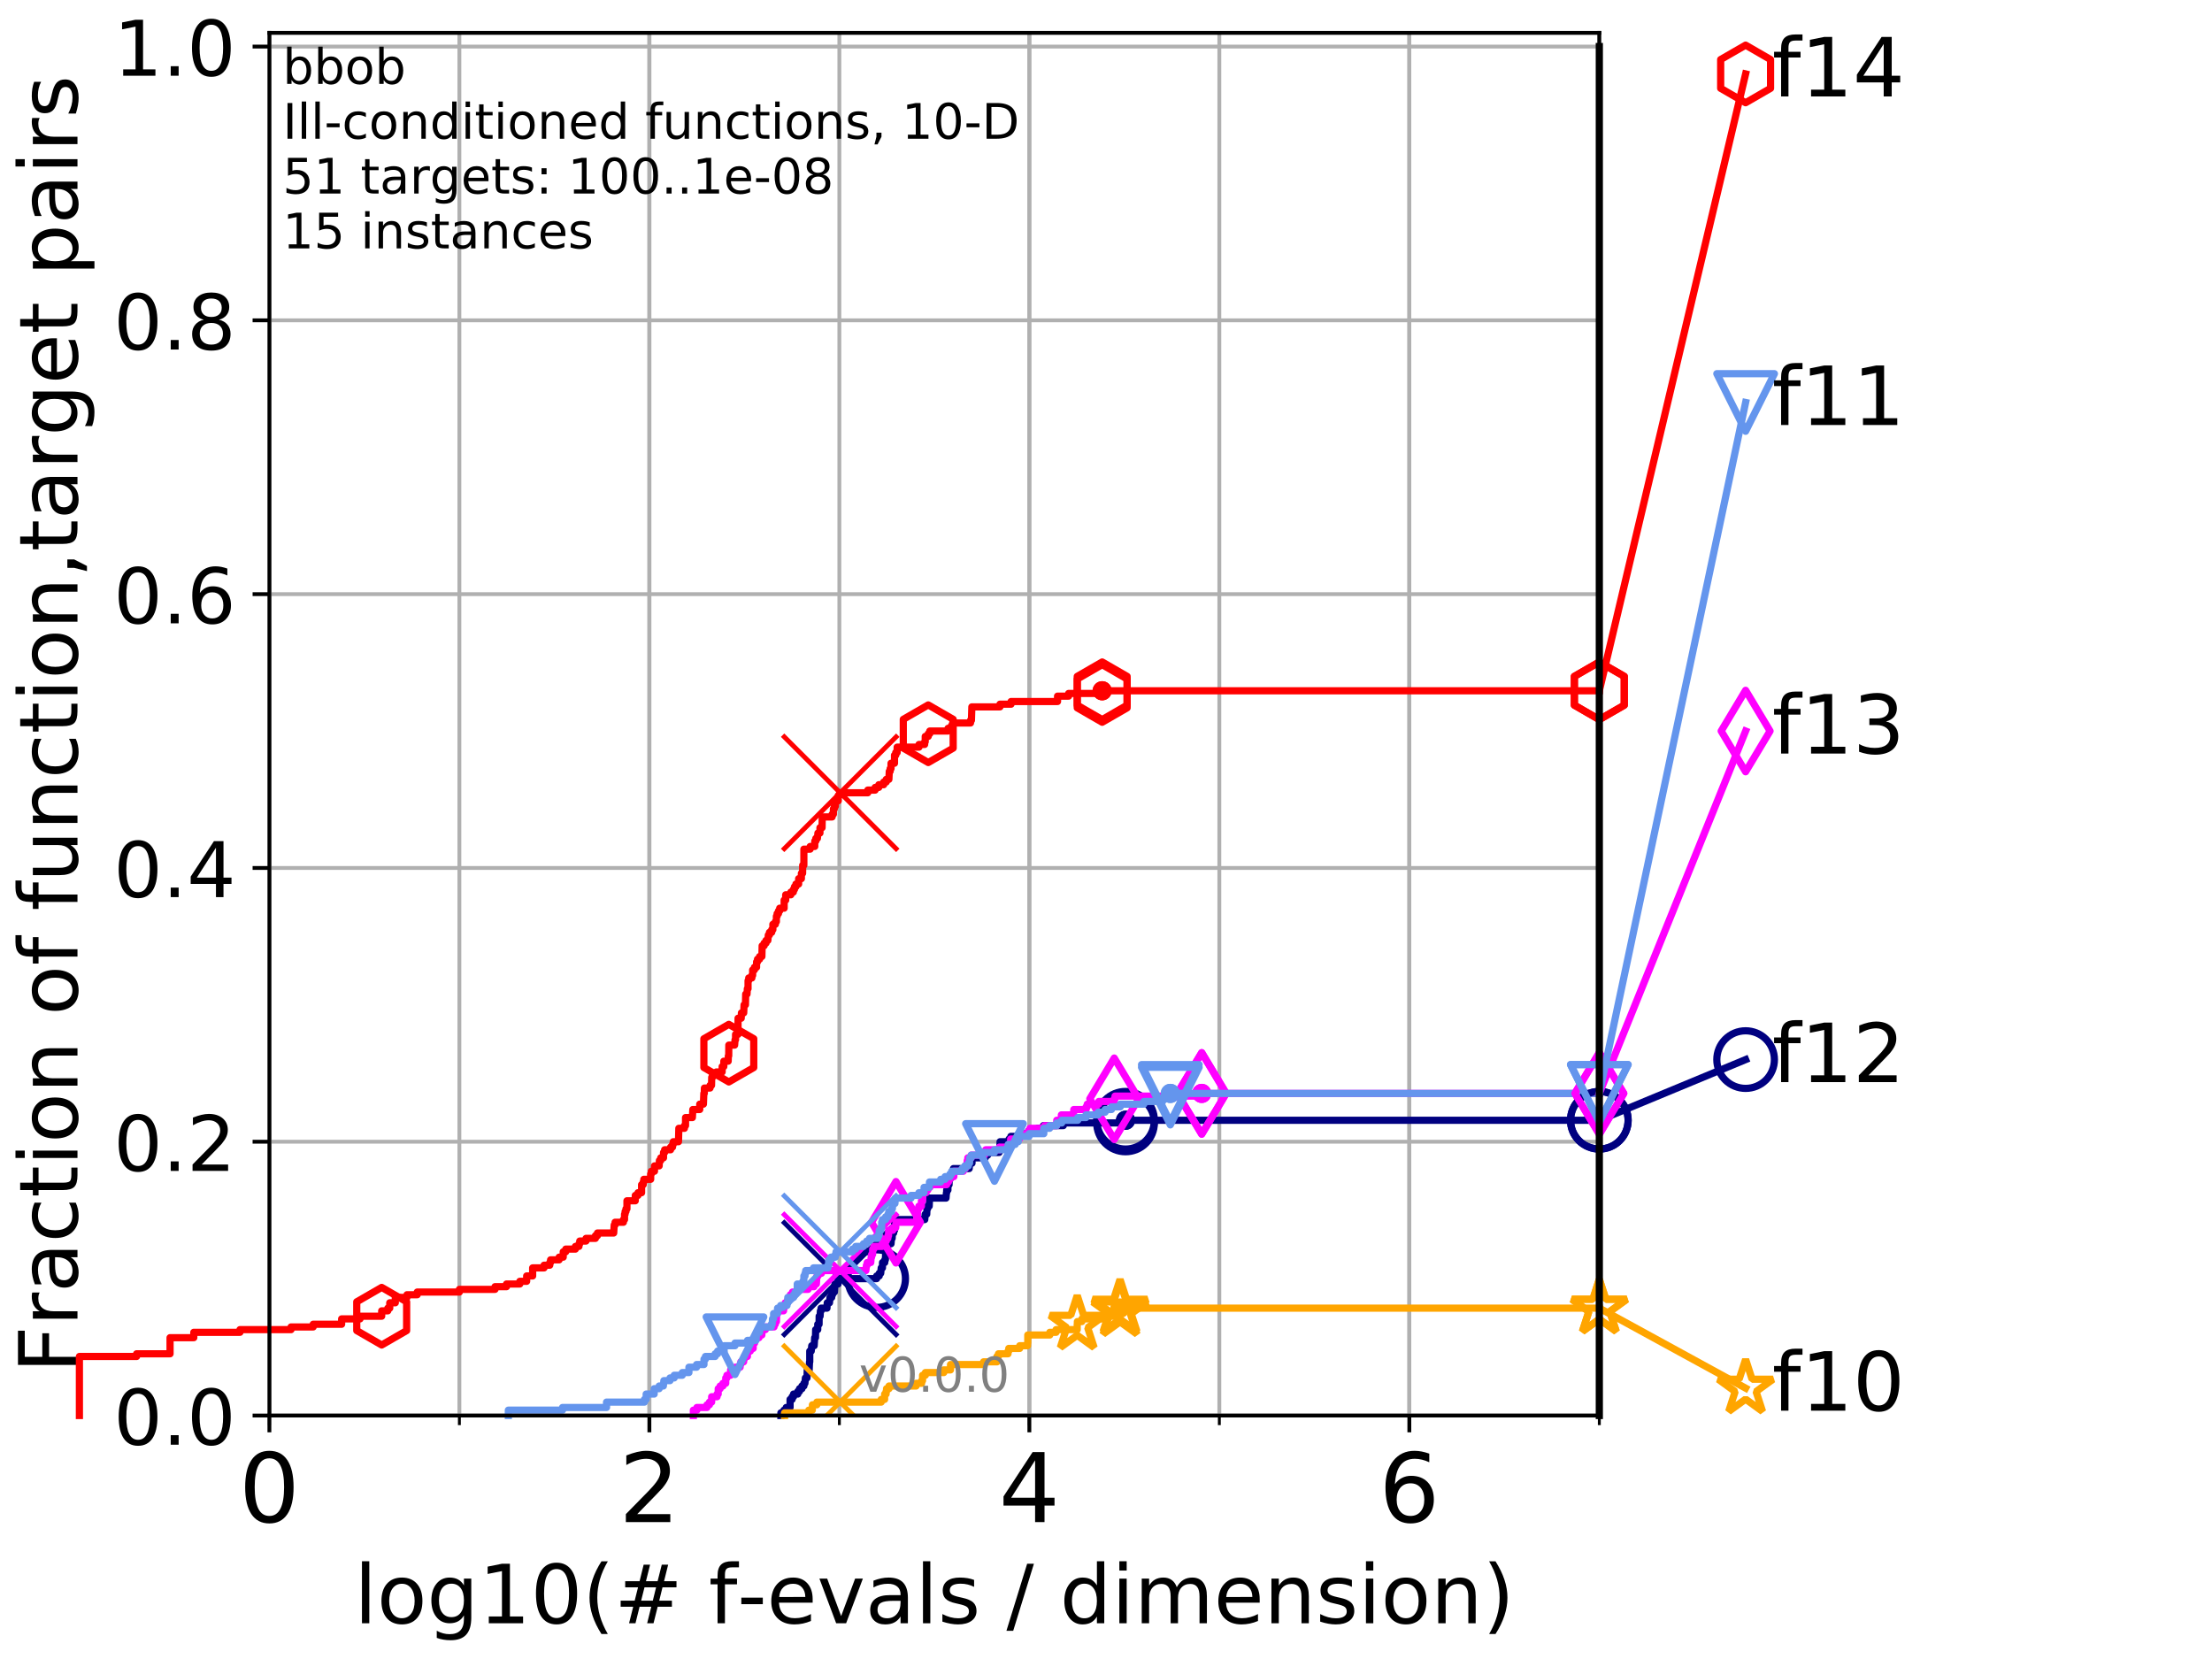 <?xml version="1.0" encoding="utf-8" standalone="no"?>
<!DOCTYPE svg PUBLIC "-//W3C//DTD SVG 1.1//EN"
  "http://www.w3.org/Graphics/SVG/1.1/DTD/svg11.dtd">
<!-- Created with matplotlib (http://matplotlib.org/) -->
<svg height="345.6pt" version="1.1" viewBox="0 0 460.8 345.6" width="460.8pt" xmlns="http://www.w3.org/2000/svg" xmlns:xlink="http://www.w3.org/1999/xlink">
 <defs>
  <style type="text/css">
*{stroke-linecap:butt;stroke-linejoin:round;}
  </style>
 </defs>
 <g id="figure_1">
  <g id="patch_1">
   <path d="M 0 345.6 
L 460.8 345.6 
L 460.8 0 
L 0 0 
z
" style="fill:#ffffff;"/>
  </g>
  <g id="axes_1">
   <g id="patch_2">
    <path d="M 56.12 294.88 
L 333.168 294.88 
L 333.168 6.845 
L 56.12 6.845 
z
" style="fill:#ffffff;"/>
   </g>
   <g id="matplotlib.axis_1">
    <g id="xtick_1">
     <g id="line2d_1">
      <path clip-path="url(#p2835c6959e)" d="M 56.12 294.88 
L 56.12 6.845 
" style="fill:none;stroke:#b0b0b0;stroke-linecap:square;stroke-width:0.8;"/>
     </g>
     <g id="line2d_2">
      <defs>
       <path d="M 0 0 
L 0 3.5 
" id="ma603ffa778" style="stroke:#000000;stroke-width:0.8;"/>
      </defs>
      <g>
       <use style="stroke:#000000;stroke-width:0.8;" x="56.12" xlink:href="#ma603ffa778" y="294.88"/>
      </g>
     </g>
     <g id="text_1">
      <!-- 0 -->
      <defs>
       <path d="M 31.781 66.406 
Q 24.172 66.406 20.328 58.906 
Q 16.5 51.422 16.5 36.375 
Q 16.5 21.391 20.328 13.891 
Q 24.172 6.391 31.781 6.391 
Q 39.453 6.391 43.281 13.891 
Q 47.125 21.391 47.125 36.375 
Q 47.125 51.422 43.281 58.906 
Q 39.453 66.406 31.781 66.406 
z
M 31.781 74.219 
Q 44.047 74.219 50.516 64.516 
Q 56.984 54.828 56.984 36.375 
Q 56.984 17.969 50.516 8.266 
Q 44.047 -1.422 31.781 -1.422 
Q 19.531 -1.422 13.062 8.266 
Q 6.594 17.969 6.594 36.375 
Q 6.594 54.828 13.062 64.516 
Q 19.531 74.219 31.781 74.219 
z
" id="DejaVuSans-30"/>
      </defs>
      <g transform="translate(49.758 317.077)scale(0.2 -0.2)">
       <use xlink:href="#DejaVuSans-30"/>
      </g>
     </g>
    </g>
    <g id="xtick_2">
     <g id="line2d_3">
      <path clip-path="url(#p2835c6959e)" d="M 135.277 294.88 
L 135.277 6.845 
" style="fill:none;stroke:#b0b0b0;stroke-linecap:square;stroke-width:0.8;"/>
     </g>
     <g id="line2d_4">
      <g>
       <use style="stroke:#000000;stroke-width:0.8;" x="135.277" xlink:href="#ma603ffa778" y="294.88"/>
      </g>
     </g>
     <g id="text_2">
      <!-- 2 -->
      <defs>
       <path d="M 19.188 8.297 
L 53.609 8.297 
L 53.609 0 
L 7.328 0 
L 7.328 8.297 
Q 12.938 14.109 22.625 23.891 
Q 32.328 33.688 34.812 36.531 
Q 39.547 41.844 41.422 45.531 
Q 43.312 49.219 43.312 52.781 
Q 43.312 58.594 39.234 62.25 
Q 35.156 65.922 28.609 65.922 
Q 23.969 65.922 18.812 64.312 
Q 13.672 62.703 7.812 59.422 
L 7.812 69.391 
Q 13.766 71.781 18.938 73 
Q 24.125 74.219 28.422 74.219 
Q 39.75 74.219 46.484 68.547 
Q 53.219 62.891 53.219 53.422 
Q 53.219 48.922 51.531 44.891 
Q 49.859 40.875 45.406 35.406 
Q 44.188 33.984 37.641 27.219 
Q 31.109 20.453 19.188 8.297 
z
" id="DejaVuSans-32"/>
      </defs>
      <g transform="translate(128.914 317.077)scale(0.2 -0.2)">
       <use xlink:href="#DejaVuSans-32"/>
      </g>
     </g>
    </g>
    <g id="xtick_3">
     <g id="line2d_5">
      <path clip-path="url(#p2835c6959e)" d="M 214.433 294.88 
L 214.433 6.845 
" style="fill:none;stroke:#b0b0b0;stroke-linecap:square;stroke-width:0.8;"/>
     </g>
     <g id="line2d_6">
      <g>
       <use style="stroke:#000000;stroke-width:0.8;" x="214.433" xlink:href="#ma603ffa778" y="294.88"/>
      </g>
     </g>
     <g id="text_3">
      <!-- 4 -->
      <defs>
       <path d="M 37.797 64.312 
L 12.891 25.391 
L 37.797 25.391 
z
M 35.203 72.906 
L 47.609 72.906 
L 47.609 25.391 
L 58.016 25.391 
L 58.016 17.188 
L 47.609 17.188 
L 47.609 0 
L 37.797 0 
L 37.797 17.188 
L 4.891 17.188 
L 4.891 26.703 
z
" id="DejaVuSans-34"/>
      </defs>
      <g transform="translate(208.071 317.077)scale(0.2 -0.2)">
       <use xlink:href="#DejaVuSans-34"/>
      </g>
     </g>
    </g>
    <g id="xtick_4">
     <g id="line2d_7">
      <path clip-path="url(#p2835c6959e)" d="M 293.59 294.88 
L 293.59 6.845 
" style="fill:none;stroke:#b0b0b0;stroke-linecap:square;stroke-width:0.8;"/>
     </g>
     <g id="line2d_8">
      <g>
       <use style="stroke:#000000;stroke-width:0.8;" x="293.59" xlink:href="#ma603ffa778" y="294.88"/>
      </g>
     </g>
     <g id="text_4">
      <!-- 6 -->
      <defs>
       <path d="M 33.016 40.375 
Q 26.375 40.375 22.484 35.828 
Q 18.609 31.297 18.609 23.391 
Q 18.609 15.531 22.484 10.953 
Q 26.375 6.391 33.016 6.391 
Q 39.656 6.391 43.531 10.953 
Q 47.406 15.531 47.406 23.391 
Q 47.406 31.297 43.531 35.828 
Q 39.656 40.375 33.016 40.375 
z
M 52.594 71.297 
L 52.594 62.312 
Q 48.875 64.062 45.094 64.984 
Q 41.312 65.922 37.594 65.922 
Q 27.828 65.922 22.672 59.328 
Q 17.531 52.734 16.797 39.406 
Q 19.672 43.656 24.016 45.922 
Q 28.375 48.188 33.594 48.188 
Q 44.578 48.188 50.953 41.516 
Q 57.328 34.859 57.328 23.391 
Q 57.328 12.156 50.688 5.359 
Q 44.047 -1.422 33.016 -1.422 
Q 20.359 -1.422 13.672 8.266 
Q 6.984 17.969 6.984 36.375 
Q 6.984 53.656 15.188 63.938 
Q 23.391 74.219 37.203 74.219 
Q 40.922 74.219 44.703 73.484 
Q 48.484 72.75 52.594 71.297 
z
" id="DejaVuSans-36"/>
      </defs>
      <g transform="translate(287.227 317.077)scale(0.2 -0.2)">
       <use xlink:href="#DejaVuSans-36"/>
      </g>
     </g>
    </g>
    <g id="xtick_5">
     <g id="line2d_9">
      <path clip-path="url(#p2835c6959e)" d="M 56.12 294.88 
L 56.12 6.845 
" style="fill:none;stroke:#b0b0b0;stroke-linecap:square;stroke-width:0.8;"/>
     </g>
     <g id="line2d_10">
      <defs>
       <path d="M 0 0 
L 0 2 
" id="m5b5dc00b96" style="stroke:#000000;stroke-width:0.6;"/>
      </defs>
      <g>
       <use style="stroke:#000000;stroke-width:0.6;" x="56.12" xlink:href="#m5b5dc00b96" y="294.88"/>
      </g>
     </g>
    </g>
    <g id="xtick_6">
     <g id="line2d_11">
      <path clip-path="url(#p2835c6959e)" d="M 95.698 294.88 
L 95.698 6.845 
" style="fill:none;stroke:#b0b0b0;stroke-linecap:square;stroke-width:0.8;"/>
     </g>
     <g id="line2d_12">
      <g>
       <use style="stroke:#000000;stroke-width:0.6;" x="95.698" xlink:href="#m5b5dc00b96" y="294.88"/>
      </g>
     </g>
    </g>
    <g id="xtick_7">
     <g id="line2d_13">
      <path clip-path="url(#p2835c6959e)" d="M 135.277 294.88 
L 135.277 6.845 
" style="fill:none;stroke:#b0b0b0;stroke-linecap:square;stroke-width:0.8;"/>
     </g>
     <g id="line2d_14">
      <g>
       <use style="stroke:#000000;stroke-width:0.6;" x="135.277" xlink:href="#m5b5dc00b96" y="294.88"/>
      </g>
     </g>
    </g>
    <g id="xtick_8">
     <g id="line2d_15">
      <path clip-path="url(#p2835c6959e)" d="M 174.855 294.88 
L 174.855 6.845 
" style="fill:none;stroke:#b0b0b0;stroke-linecap:square;stroke-width:0.8;"/>
     </g>
     <g id="line2d_16">
      <g>
       <use style="stroke:#000000;stroke-width:0.6;" x="174.855" xlink:href="#m5b5dc00b96" y="294.88"/>
      </g>
     </g>
    </g>
    <g id="xtick_9">
     <g id="line2d_17">
      <path clip-path="url(#p2835c6959e)" d="M 214.433 294.88 
L 214.433 6.845 
" style="fill:none;stroke:#b0b0b0;stroke-linecap:square;stroke-width:0.8;"/>
     </g>
     <g id="line2d_18">
      <g>
       <use style="stroke:#000000;stroke-width:0.6;" x="214.433" xlink:href="#m5b5dc00b96" y="294.88"/>
      </g>
     </g>
    </g>
    <g id="xtick_10">
     <g id="line2d_19">
      <path clip-path="url(#p2835c6959e)" d="M 254.011 294.88 
L 254.011 6.845 
" style="fill:none;stroke:#b0b0b0;stroke-linecap:square;stroke-width:0.8;"/>
     </g>
     <g id="line2d_20">
      <g>
       <use style="stroke:#000000;stroke-width:0.6;" x="254.011" xlink:href="#m5b5dc00b96" y="294.88"/>
      </g>
     </g>
    </g>
    <g id="xtick_11">
     <g id="line2d_21">
      <path clip-path="url(#p2835c6959e)" d="M 293.59 294.88 
L 293.59 6.845 
" style="fill:none;stroke:#b0b0b0;stroke-linecap:square;stroke-width:0.8;"/>
     </g>
     <g id="line2d_22">
      <g>
       <use style="stroke:#000000;stroke-width:0.6;" x="293.59" xlink:href="#m5b5dc00b96" y="294.88"/>
      </g>
     </g>
    </g>
    <g id="xtick_12">
     <g id="line2d_23">
      <path clip-path="url(#p2835c6959e)" d="M 333.168 294.88 
L 333.168 6.845 
" style="fill:none;stroke:#b0b0b0;stroke-linecap:square;stroke-width:0.8;"/>
     </g>
     <g id="line2d_24">
      <g>
       <use style="stroke:#000000;stroke-width:0.6;" x="333.168" xlink:href="#m5b5dc00b96" y="294.88"/>
      </g>
     </g>
    </g>
    <g id="text_5">
     <!-- log10(# f-evals / dimension) -->
     <defs>
      <path d="M 9.422 75.984 
L 18.406 75.984 
L 18.406 0 
L 9.422 0 
z
" id="DejaVuSans-6c"/>
      <path d="M 30.609 48.391 
Q 23.391 48.391 19.188 42.75 
Q 14.984 37.109 14.984 27.297 
Q 14.984 17.484 19.156 11.844 
Q 23.344 6.203 30.609 6.203 
Q 37.797 6.203 41.984 11.859 
Q 46.188 17.531 46.188 27.297 
Q 46.188 37.016 41.984 42.703 
Q 37.797 48.391 30.609 48.391 
z
M 30.609 56 
Q 42.328 56 49.016 48.375 
Q 55.719 40.766 55.719 27.297 
Q 55.719 13.875 49.016 6.219 
Q 42.328 -1.422 30.609 -1.422 
Q 18.844 -1.422 12.172 6.219 
Q 5.516 13.875 5.516 27.297 
Q 5.516 40.766 12.172 48.375 
Q 18.844 56 30.609 56 
z
" id="DejaVuSans-6f"/>
      <path d="M 45.406 27.984 
Q 45.406 37.75 41.375 43.109 
Q 37.359 48.484 30.078 48.484 
Q 22.859 48.484 18.828 43.109 
Q 14.797 37.75 14.797 27.984 
Q 14.797 18.266 18.828 12.891 
Q 22.859 7.516 30.078 7.516 
Q 37.359 7.516 41.375 12.891 
Q 45.406 18.266 45.406 27.984 
z
M 54.391 6.781 
Q 54.391 -7.172 48.188 -13.984 
Q 42 -20.797 29.203 -20.797 
Q 24.469 -20.797 20.266 -20.094 
Q 16.062 -19.391 12.109 -17.922 
L 12.109 -9.188 
Q 16.062 -11.328 19.922 -12.344 
Q 23.781 -13.375 27.781 -13.375 
Q 36.625 -13.375 41.016 -8.766 
Q 45.406 -4.156 45.406 5.172 
L 45.406 9.625 
Q 42.625 4.781 38.281 2.391 
Q 33.938 0 27.875 0 
Q 17.828 0 11.672 7.656 
Q 5.516 15.328 5.516 27.984 
Q 5.516 40.672 11.672 48.328 
Q 17.828 56 27.875 56 
Q 33.938 56 38.281 53.609 
Q 42.625 51.219 45.406 46.391 
L 45.406 54.688 
L 54.391 54.688 
z
" id="DejaVuSans-67"/>
      <path d="M 12.406 8.297 
L 28.516 8.297 
L 28.516 63.922 
L 10.984 60.406 
L 10.984 69.391 
L 28.422 72.906 
L 38.281 72.906 
L 38.281 8.297 
L 54.391 8.297 
L 54.391 0 
L 12.406 0 
z
" id="DejaVuSans-31"/>
      <path d="M 31 75.875 
Q 24.469 64.656 21.281 53.656 
Q 18.109 42.672 18.109 31.391 
Q 18.109 20.125 21.312 9.062 
Q 24.516 -2 31 -13.188 
L 23.188 -13.188 
Q 15.875 -1.703 12.234 9.375 
Q 8.594 20.453 8.594 31.391 
Q 8.594 42.281 12.203 53.312 
Q 15.828 64.359 23.188 75.875 
z
" id="DejaVuSans-28"/>
      <path d="M 51.125 44 
L 36.922 44 
L 32.812 27.688 
L 47.125 27.688 
z
M 43.797 71.781 
L 38.719 51.516 
L 52.984 51.516 
L 58.109 71.781 
L 65.922 71.781 
L 60.891 51.516 
L 76.125 51.516 
L 76.125 44 
L 58.984 44 
L 54.984 27.688 
L 70.516 27.688 
L 70.516 20.219 
L 53.078 20.219 
L 48 0 
L 40.188 0 
L 45.219 20.219 
L 30.906 20.219 
L 25.875 0 
L 18.016 0 
L 23.094 20.219 
L 7.719 20.219 
L 7.719 27.688 
L 24.906 27.688 
L 29 44 
L 13.281 44 
L 13.281 51.516 
L 30.906 51.516 
L 35.891 71.781 
z
" id="DejaVuSans-23"/>
      <path id="DejaVuSans-20"/>
      <path d="M 37.109 75.984 
L 37.109 68.5 
L 28.516 68.5 
Q 23.688 68.5 21.797 66.547 
Q 19.922 64.594 19.922 59.516 
L 19.922 54.688 
L 34.719 54.688 
L 34.719 47.703 
L 19.922 47.703 
L 19.922 0 
L 10.891 0 
L 10.891 47.703 
L 2.297 47.703 
L 2.297 54.688 
L 10.891 54.688 
L 10.891 58.5 
Q 10.891 67.625 15.141 71.797 
Q 19.391 75.984 28.609 75.984 
z
" id="DejaVuSans-66"/>
      <path d="M 4.891 31.391 
L 31.203 31.391 
L 31.203 23.391 
L 4.891 23.391 
z
" id="DejaVuSans-2d"/>
      <path d="M 56.203 29.594 
L 56.203 25.203 
L 14.891 25.203 
Q 15.484 15.922 20.484 11.062 
Q 25.484 6.203 34.422 6.203 
Q 39.594 6.203 44.453 7.469 
Q 49.312 8.734 54.109 11.281 
L 54.109 2.781 
Q 49.266 0.734 44.188 -0.344 
Q 39.109 -1.422 33.891 -1.422 
Q 20.797 -1.422 13.156 6.188 
Q 5.516 13.812 5.516 26.812 
Q 5.516 40.234 12.766 48.109 
Q 20.016 56 32.328 56 
Q 43.359 56 49.781 48.891 
Q 56.203 41.797 56.203 29.594 
z
M 47.219 32.234 
Q 47.125 39.594 43.094 43.984 
Q 39.062 48.391 32.422 48.391 
Q 24.906 48.391 20.391 44.141 
Q 15.875 39.891 15.188 32.172 
z
" id="DejaVuSans-65"/>
      <path d="M 2.984 54.688 
L 12.5 54.688 
L 29.594 8.797 
L 46.688 54.688 
L 56.203 54.688 
L 35.688 0 
L 23.484 0 
z
" id="DejaVuSans-76"/>
      <path d="M 34.281 27.484 
Q 23.391 27.484 19.188 25 
Q 14.984 22.516 14.984 16.5 
Q 14.984 11.719 18.141 8.906 
Q 21.297 6.109 26.703 6.109 
Q 34.188 6.109 38.703 11.406 
Q 43.219 16.703 43.219 25.484 
L 43.219 27.484 
z
M 52.203 31.203 
L 52.203 0 
L 43.219 0 
L 43.219 8.297 
Q 40.141 3.328 35.547 0.953 
Q 30.953 -1.422 24.312 -1.422 
Q 15.922 -1.422 10.953 3.297 
Q 6 8.016 6 15.922 
Q 6 25.141 12.172 29.828 
Q 18.359 34.516 30.609 34.516 
L 43.219 34.516 
L 43.219 35.406 
Q 43.219 41.609 39.141 45 
Q 35.062 48.391 27.688 48.391 
Q 23 48.391 18.547 47.266 
Q 14.109 46.141 10.016 43.891 
L 10.016 52.203 
Q 14.938 54.109 19.578 55.047 
Q 24.219 56 28.609 56 
Q 40.484 56 46.344 49.844 
Q 52.203 43.703 52.203 31.203 
z
" id="DejaVuSans-61"/>
      <path d="M 44.281 53.078 
L 44.281 44.578 
Q 40.484 46.531 36.375 47.5 
Q 32.281 48.484 27.875 48.484 
Q 21.188 48.484 17.844 46.438 
Q 14.5 44.391 14.5 40.281 
Q 14.5 37.156 16.891 35.375 
Q 19.281 33.594 26.516 31.984 
L 29.594 31.297 
Q 39.156 29.25 43.188 25.516 
Q 47.219 21.781 47.219 15.094 
Q 47.219 7.469 41.188 3.016 
Q 35.156 -1.422 24.609 -1.422 
Q 20.219 -1.422 15.453 -0.562 
Q 10.688 0.297 5.422 2 
L 5.422 11.281 
Q 10.406 8.688 15.234 7.391 
Q 20.062 6.109 24.812 6.109 
Q 31.156 6.109 34.562 8.281 
Q 37.984 10.453 37.984 14.406 
Q 37.984 18.062 35.516 20.016 
Q 33.062 21.969 24.703 23.781 
L 21.578 24.516 
Q 13.234 26.266 9.516 29.906 
Q 5.812 33.547 5.812 39.891 
Q 5.812 47.609 11.281 51.797 
Q 16.75 56 26.812 56 
Q 31.781 56 36.172 55.266 
Q 40.578 54.547 44.281 53.078 
z
" id="DejaVuSans-73"/>
      <path d="M 25.391 72.906 
L 33.688 72.906 
L 8.297 -9.281 
L 0 -9.281 
z
" id="DejaVuSans-2f"/>
      <path d="M 45.406 46.391 
L 45.406 75.984 
L 54.391 75.984 
L 54.391 0 
L 45.406 0 
L 45.406 8.203 
Q 42.578 3.328 38.25 0.953 
Q 33.938 -1.422 27.875 -1.422 
Q 17.969 -1.422 11.734 6.484 
Q 5.516 14.406 5.516 27.297 
Q 5.516 40.188 11.734 48.094 
Q 17.969 56 27.875 56 
Q 33.938 56 38.25 53.625 
Q 42.578 51.266 45.406 46.391 
z
M 14.797 27.297 
Q 14.797 17.391 18.875 11.75 
Q 22.953 6.109 30.078 6.109 
Q 37.203 6.109 41.297 11.75 
Q 45.406 17.391 45.406 27.297 
Q 45.406 37.203 41.297 42.844 
Q 37.203 48.484 30.078 48.484 
Q 22.953 48.484 18.875 42.844 
Q 14.797 37.203 14.797 27.297 
z
" id="DejaVuSans-64"/>
      <path d="M 9.422 54.688 
L 18.406 54.688 
L 18.406 0 
L 9.422 0 
z
M 9.422 75.984 
L 18.406 75.984 
L 18.406 64.594 
L 9.422 64.594 
z
" id="DejaVuSans-69"/>
      <path d="M 52 44.188 
Q 55.375 50.25 60.062 53.125 
Q 64.75 56 71.094 56 
Q 79.641 56 84.281 50.016 
Q 88.922 44.047 88.922 33.016 
L 88.922 0 
L 79.891 0 
L 79.891 32.719 
Q 79.891 40.578 77.094 44.375 
Q 74.312 48.188 68.609 48.188 
Q 61.625 48.188 57.562 43.547 
Q 53.516 38.922 53.516 30.906 
L 53.516 0 
L 44.484 0 
L 44.484 32.719 
Q 44.484 40.625 41.703 44.406 
Q 38.922 48.188 33.109 48.188 
Q 26.219 48.188 22.156 43.531 
Q 18.109 38.875 18.109 30.906 
L 18.109 0 
L 9.078 0 
L 9.078 54.688 
L 18.109 54.688 
L 18.109 46.188 
Q 21.188 51.219 25.484 53.609 
Q 29.781 56 35.688 56 
Q 41.656 56 45.828 52.969 
Q 50 49.953 52 44.188 
z
" id="DejaVuSans-6d"/>
      <path d="M 54.891 33.016 
L 54.891 0 
L 45.906 0 
L 45.906 32.719 
Q 45.906 40.484 42.875 44.328 
Q 39.844 48.188 33.797 48.188 
Q 26.516 48.188 22.312 43.547 
Q 18.109 38.922 18.109 30.906 
L 18.109 0 
L 9.078 0 
L 9.078 54.688 
L 18.109 54.688 
L 18.109 46.188 
Q 21.344 51.125 25.703 53.562 
Q 30.078 56 35.797 56 
Q 45.219 56 50.047 50.172 
Q 54.891 44.344 54.891 33.016 
z
" id="DejaVuSans-6e"/>
      <path d="M 8.016 75.875 
L 15.828 75.875 
Q 23.141 64.359 26.781 53.312 
Q 30.422 42.281 30.422 31.391 
Q 30.422 20.453 26.781 9.375 
Q 23.141 -1.703 15.828 -13.188 
L 8.016 -13.188 
Q 14.5 -2 17.703 9.062 
Q 20.906 20.125 20.906 31.391 
Q 20.906 42.672 17.703 53.656 
Q 14.5 64.656 8.016 75.875 
z
" id="DejaVuSans-29"/>
     </defs>
     <g transform="translate(73.803 338.154)scale(0.17 -0.17)">
      <use xlink:href="#DejaVuSans-6c"/>
      <use x="27.783" xlink:href="#DejaVuSans-6f"/>
      <use x="88.965" xlink:href="#DejaVuSans-67"/>
      <use x="152.441" xlink:href="#DejaVuSans-31"/>
      <use x="216.064" xlink:href="#DejaVuSans-30"/>
      <use x="279.688" xlink:href="#DejaVuSans-28"/>
      <use x="318.701" xlink:href="#DejaVuSans-23"/>
      <use x="402.49" xlink:href="#DejaVuSans-20"/>
      <use x="434.277" xlink:href="#DejaVuSans-66"/>
      <use x="469.404" xlink:href="#DejaVuSans-2d"/>
      <use x="505.488" xlink:href="#DejaVuSans-65"/>
      <use x="567.012" xlink:href="#DejaVuSans-76"/>
      <use x="626.191" xlink:href="#DejaVuSans-61"/>
      <use x="687.471" xlink:href="#DejaVuSans-6c"/>
      <use x="715.254" xlink:href="#DejaVuSans-73"/>
      <use x="767.354" xlink:href="#DejaVuSans-20"/>
      <use x="799.141" xlink:href="#DejaVuSans-2f"/>
      <use x="832.832" xlink:href="#DejaVuSans-20"/>
      <use x="864.619" xlink:href="#DejaVuSans-64"/>
      <use x="928.096" xlink:href="#DejaVuSans-69"/>
      <use x="955.879" xlink:href="#DejaVuSans-6d"/>
      <use x="1053.291" xlink:href="#DejaVuSans-65"/>
      <use x="1114.814" xlink:href="#DejaVuSans-6e"/>
      <use x="1178.193" xlink:href="#DejaVuSans-73"/>
      <use x="1230.293" xlink:href="#DejaVuSans-69"/>
      <use x="1258.076" xlink:href="#DejaVuSans-6f"/>
      <use x="1319.258" xlink:href="#DejaVuSans-6e"/>
      <use x="1382.637" xlink:href="#DejaVuSans-29"/>
     </g>
    </g>
   </g>
   <g id="matplotlib.axis_2">
    <g id="ytick_1">
     <g id="line2d_25">
      <path clip-path="url(#p2835c6959e)" d="M 56.12 294.88 
L 333.168 294.88 
" style="fill:none;stroke:#b0b0b0;stroke-linecap:square;stroke-width:0.8;"/>
     </g>
     <g id="line2d_26">
      <defs>
       <path d="M 0 0 
L -3.5 0 
" id="me159548602" style="stroke:#000000;stroke-width:0.8;"/>
      </defs>
      <g>
       <use style="stroke:#000000;stroke-width:0.8;" x="56.12" xlink:href="#me159548602" y="294.88"/>
      </g>
     </g>
     <g id="text_6">
      <!-- 0.0 -->
      <defs>
       <path d="M 10.688 12.406 
L 21 12.406 
L 21 0 
L 10.688 0 
z
" id="DejaVuSans-2e"/>
      </defs>
      <g transform="translate(23.675 300.959)scale(0.16 -0.16)">
       <use xlink:href="#DejaVuSans-30"/>
       <use x="63.623" xlink:href="#DejaVuSans-2e"/>
       <use x="95.41" xlink:href="#DejaVuSans-30"/>
      </g>
     </g>
    </g>
    <g id="ytick_2">
     <g id="line2d_27">
      <path clip-path="url(#p2835c6959e)" d="M 56.12 237.843 
L 333.168 237.843 
" style="fill:none;stroke:#b0b0b0;stroke-linecap:square;stroke-width:0.8;"/>
     </g>
     <g id="line2d_28">
      <g>
       <use style="stroke:#000000;stroke-width:0.8;" x="56.12" xlink:href="#me159548602" y="237.843"/>
      </g>
     </g>
     <g id="text_7">
      <!-- 0.2 -->
      <g transform="translate(23.675 243.922)scale(0.16 -0.16)">
       <use xlink:href="#DejaVuSans-30"/>
       <use x="63.623" xlink:href="#DejaVuSans-2e"/>
       <use x="95.41" xlink:href="#DejaVuSans-32"/>
      </g>
     </g>
    </g>
    <g id="ytick_3">
     <g id="line2d_29">
      <path clip-path="url(#p2835c6959e)" d="M 56.12 180.807 
L 333.168 180.807 
" style="fill:none;stroke:#b0b0b0;stroke-linecap:square;stroke-width:0.8;"/>
     </g>
     <g id="line2d_30">
      <g>
       <use style="stroke:#000000;stroke-width:0.8;" x="56.12" xlink:href="#me159548602" y="180.807"/>
      </g>
     </g>
     <g id="text_8">
      <!-- 0.4 -->
      <g transform="translate(23.675 186.886)scale(0.16 -0.16)">
       <use xlink:href="#DejaVuSans-30"/>
       <use x="63.623" xlink:href="#DejaVuSans-2e"/>
       <use x="95.41" xlink:href="#DejaVuSans-34"/>
      </g>
     </g>
    </g>
    <g id="ytick_4">
     <g id="line2d_31">
      <path clip-path="url(#p2835c6959e)" d="M 56.12 123.77 
L 333.168 123.77 
" style="fill:none;stroke:#b0b0b0;stroke-linecap:square;stroke-width:0.8;"/>
     </g>
     <g id="line2d_32">
      <g>
       <use style="stroke:#000000;stroke-width:0.8;" x="56.12" xlink:href="#me159548602" y="123.77"/>
      </g>
     </g>
     <g id="text_9">
      <!-- 0.6 -->
      <g transform="translate(23.675 129.849)scale(0.16 -0.16)">
       <use xlink:href="#DejaVuSans-30"/>
       <use x="63.623" xlink:href="#DejaVuSans-2e"/>
       <use x="95.41" xlink:href="#DejaVuSans-36"/>
      </g>
     </g>
    </g>
    <g id="ytick_5">
     <g id="line2d_33">
      <path clip-path="url(#p2835c6959e)" d="M 56.12 66.734 
L 333.168 66.734 
" style="fill:none;stroke:#b0b0b0;stroke-linecap:square;stroke-width:0.8;"/>
     </g>
     <g id="line2d_34">
      <g>
       <use style="stroke:#000000;stroke-width:0.8;" x="56.12" xlink:href="#me159548602" y="66.734"/>
      </g>
     </g>
     <g id="text_10">
      <!-- 0.8 -->
      <defs>
       <path d="M 31.781 34.625 
Q 24.75 34.625 20.719 30.859 
Q 16.703 27.094 16.703 20.516 
Q 16.703 13.922 20.719 10.156 
Q 24.75 6.391 31.781 6.391 
Q 38.812 6.391 42.859 10.172 
Q 46.922 13.969 46.922 20.516 
Q 46.922 27.094 42.891 30.859 
Q 38.875 34.625 31.781 34.625 
z
M 21.922 38.812 
Q 15.578 40.375 12.031 44.719 
Q 8.5 49.078 8.5 55.328 
Q 8.5 64.062 14.719 69.141 
Q 20.953 74.219 31.781 74.219 
Q 42.672 74.219 48.875 69.141 
Q 55.078 64.062 55.078 55.328 
Q 55.078 49.078 51.531 44.719 
Q 48 40.375 41.703 38.812 
Q 48.828 37.156 52.797 32.312 
Q 56.781 27.484 56.781 20.516 
Q 56.781 9.906 50.312 4.234 
Q 43.844 -1.422 31.781 -1.422 
Q 19.734 -1.422 13.25 4.234 
Q 6.781 9.906 6.781 20.516 
Q 6.781 27.484 10.781 32.312 
Q 14.797 37.156 21.922 38.812 
z
M 18.312 54.391 
Q 18.312 48.734 21.844 45.562 
Q 25.391 42.391 31.781 42.391 
Q 38.141 42.391 41.719 45.562 
Q 45.312 48.734 45.312 54.391 
Q 45.312 60.062 41.719 63.234 
Q 38.141 66.406 31.781 66.406 
Q 25.391 66.406 21.844 63.234 
Q 18.312 60.062 18.312 54.391 
z
" id="DejaVuSans-38"/>
      </defs>
      <g transform="translate(23.675 72.812)scale(0.16 -0.16)">
       <use xlink:href="#DejaVuSans-30"/>
       <use x="63.623" xlink:href="#DejaVuSans-2e"/>
       <use x="95.41" xlink:href="#DejaVuSans-38"/>
      </g>
     </g>
    </g>
    <g id="ytick_6">
     <g id="line2d_35">
      <path clip-path="url(#p2835c6959e)" d="M 56.12 9.697 
L 333.168 9.697 
" style="fill:none;stroke:#b0b0b0;stroke-linecap:square;stroke-width:0.8;"/>
     </g>
     <g id="line2d_36">
      <g>
       <use style="stroke:#000000;stroke-width:0.8;" x="56.12" xlink:href="#me159548602" y="9.697"/>
      </g>
     </g>
     <g id="text_11">
      <!-- 1.0 -->
      <g transform="translate(23.675 15.776)scale(0.16 -0.16)">
       <use xlink:href="#DejaVuSans-31"/>
       <use x="63.623" xlink:href="#DejaVuSans-2e"/>
       <use x="95.41" xlink:href="#DejaVuSans-30"/>
      </g>
     </g>
    </g>
    <g id="text_12">
     <!-- Fraction of function,target pairs -->
     <defs>
      <path d="M 9.812 72.906 
L 51.703 72.906 
L 51.703 64.594 
L 19.672 64.594 
L 19.672 43.109 
L 48.578 43.109 
L 48.578 34.812 
L 19.672 34.812 
L 19.672 0 
L 9.812 0 
z
" id="DejaVuSans-46"/>
      <path d="M 41.109 46.297 
Q 39.594 47.172 37.812 47.578 
Q 36.031 48 33.891 48 
Q 26.266 48 22.188 43.047 
Q 18.109 38.094 18.109 28.812 
L 18.109 0 
L 9.078 0 
L 9.078 54.688 
L 18.109 54.688 
L 18.109 46.188 
Q 20.953 51.172 25.484 53.578 
Q 30.031 56 36.531 56 
Q 37.453 56 38.578 55.875 
Q 39.703 55.766 41.062 55.516 
z
" id="DejaVuSans-72"/>
      <path d="M 48.781 52.594 
L 48.781 44.188 
Q 44.969 46.297 41.141 47.344 
Q 37.312 48.391 33.406 48.391 
Q 24.656 48.391 19.812 42.844 
Q 14.984 37.312 14.984 27.297 
Q 14.984 17.281 19.812 11.734 
Q 24.656 6.203 33.406 6.203 
Q 37.312 6.203 41.141 7.25 
Q 44.969 8.297 48.781 10.406 
L 48.781 2.094 
Q 45.016 0.344 40.984 -0.531 
Q 36.969 -1.422 32.422 -1.422 
Q 20.062 -1.422 12.781 6.344 
Q 5.516 14.109 5.516 27.297 
Q 5.516 40.672 12.859 48.328 
Q 20.219 56 33.016 56 
Q 37.156 56 41.109 55.141 
Q 45.062 54.297 48.781 52.594 
z
" id="DejaVuSans-63"/>
      <path d="M 18.312 70.219 
L 18.312 54.688 
L 36.812 54.688 
L 36.812 47.703 
L 18.312 47.703 
L 18.312 18.016 
Q 18.312 11.328 20.141 9.422 
Q 21.969 7.516 27.594 7.516 
L 36.812 7.516 
L 36.812 0 
L 27.594 0 
Q 17.188 0 13.234 3.875 
Q 9.281 7.766 9.281 18.016 
L 9.281 47.703 
L 2.688 47.703 
L 2.688 54.688 
L 9.281 54.688 
L 9.281 70.219 
z
" id="DejaVuSans-74"/>
      <path d="M 8.5 21.578 
L 8.5 54.688 
L 17.484 54.688 
L 17.484 21.922 
Q 17.484 14.156 20.5 10.266 
Q 23.531 6.391 29.594 6.391 
Q 36.859 6.391 41.078 11.031 
Q 45.312 15.672 45.312 23.688 
L 45.312 54.688 
L 54.297 54.688 
L 54.297 0 
L 45.312 0 
L 45.312 8.406 
Q 42.047 3.422 37.719 1 
Q 33.406 -1.422 27.688 -1.422 
Q 18.266 -1.422 13.375 4.438 
Q 8.5 10.297 8.5 21.578 
z
M 31.109 56 
z
" id="DejaVuSans-75"/>
      <path d="M 11.719 12.406 
L 22.016 12.406 
L 22.016 4 
L 14.016 -11.625 
L 7.719 -11.625 
L 11.719 4 
z
" id="DejaVuSans-2c"/>
      <path d="M 18.109 8.203 
L 18.109 -20.797 
L 9.078 -20.797 
L 9.078 54.688 
L 18.109 54.688 
L 18.109 46.391 
Q 20.953 51.266 25.266 53.625 
Q 29.594 56 35.594 56 
Q 45.562 56 51.781 48.094 
Q 58.016 40.188 58.016 27.297 
Q 58.016 14.406 51.781 6.484 
Q 45.562 -1.422 35.594 -1.422 
Q 29.594 -1.422 25.266 0.953 
Q 20.953 3.328 18.109 8.203 
z
M 48.688 27.297 
Q 48.688 37.203 44.609 42.844 
Q 40.531 48.484 33.406 48.484 
Q 26.266 48.484 22.188 42.844 
Q 18.109 37.203 18.109 27.297 
Q 18.109 17.391 22.188 11.75 
Q 26.266 6.109 33.406 6.109 
Q 40.531 6.109 44.609 11.75 
Q 48.688 17.391 48.688 27.297 
z
" id="DejaVuSans-70"/>
     </defs>
     <g transform="translate(16.14 286.002)rotate(-90)scale(0.17 -0.17)">
      <use xlink:href="#DejaVuSans-46"/>
      <use x="57.41" xlink:href="#DejaVuSans-72"/>
      <use x="98.523" xlink:href="#DejaVuSans-61"/>
      <use x="159.803" xlink:href="#DejaVuSans-63"/>
      <use x="214.783" xlink:href="#DejaVuSans-74"/>
      <use x="253.992" xlink:href="#DejaVuSans-69"/>
      <use x="281.775" xlink:href="#DejaVuSans-6f"/>
      <use x="342.957" xlink:href="#DejaVuSans-6e"/>
      <use x="406.336" xlink:href="#DejaVuSans-20"/>
      <use x="438.123" xlink:href="#DejaVuSans-6f"/>
      <use x="499.305" xlink:href="#DejaVuSans-66"/>
      <use x="534.51" xlink:href="#DejaVuSans-20"/>
      <use x="566.297" xlink:href="#DejaVuSans-66"/>
      <use x="601.502" xlink:href="#DejaVuSans-75"/>
      <use x="664.881" xlink:href="#DejaVuSans-6e"/>
      <use x="728.26" xlink:href="#DejaVuSans-63"/>
      <use x="783.24" xlink:href="#DejaVuSans-74"/>
      <use x="822.449" xlink:href="#DejaVuSans-69"/>
      <use x="850.232" xlink:href="#DejaVuSans-6f"/>
      <use x="911.414" xlink:href="#DejaVuSans-6e"/>
      <use x="974.793" xlink:href="#DejaVuSans-2c"/>
      <use x="1006.58" xlink:href="#DejaVuSans-74"/>
      <use x="1045.789" xlink:href="#DejaVuSans-61"/>
      <use x="1107.068" xlink:href="#DejaVuSans-72"/>
      <use x="1148.166" xlink:href="#DejaVuSans-67"/>
      <use x="1211.643" xlink:href="#DejaVuSans-65"/>
      <use x="1273.166" xlink:href="#DejaVuSans-74"/>
      <use x="1312.375" xlink:href="#DejaVuSans-20"/>
      <use x="1344.162" xlink:href="#DejaVuSans-70"/>
      <use x="1407.639" xlink:href="#DejaVuSans-61"/>
      <use x="1468.918" xlink:href="#DejaVuSans-69"/>
      <use x="1496.701" xlink:href="#DejaVuSans-72"/>
      <use x="1537.814" xlink:href="#DejaVuSans-73"/>
     </g>
    </g>
   </g>
   <g id="line2d_37">
    <defs>
     <path d="M 0 1.5 
C 0.398 1.5 0.779 1.342 1.061 1.061 
C 1.342 0.779 1.5 0.398 1.5 0 
C 1.5 -0.398 1.342 -0.779 1.061 -1.061 
C 0.779 -1.342 0.398 -1.5 0 -1.5 
C -0.398 -1.5 -0.779 -1.342 -1.061 -1.061 
C -1.342 -0.779 -1.5 -0.398 -1.5 0 
C -1.5 0.398 -1.342 0.779 -1.061 1.061 
C -0.779 1.342 -0.398 1.5 0 1.5 
z
" id="m32ee6c6cc0" style="stroke:#000080;"/>
    </defs>
    <g>
     <use style="fill:#000080;stroke:#000080;" x="234.47" xlink:href="#m32ee6c6cc0" y="233.37"/>
     <use style="fill:#000080;stroke:#000080;" x="234.47" xlink:href="#m32ee6c6cc0" y="233.37"/>
    </g>
   </g>
   <g id="line2d_38">
    <path d="M 162.67 294.88 
L 162.67 294.321 
L 163.315 294.321 
L 163.315 293.762 
L 163.786 293.762 
L 163.786 293.202 
L 164.588 293.202 
L 164.588 291.525 
L 165.011 291.525 
L 165.011 290.966 
L 165.307 290.966 
L 165.307 290.407 
L 166.2 290.407 
L 166.2 289.847 
L 166.557 289.847 
L 166.557 289.288 
L 167.057 289.288 
L 167.057 288.729 
L 167.466 288.729 
L 167.466 288.17 
L 167.681 288.17 
L 167.778 287.051 
L 168.112 287.051 
L 168.16 285.374 
L 168.564 285.374 
L 168.638 283.696 
L 168.685 283.696 
L 168.685 281.46 
L 168.995 281.46 
L 169.103 280.341 
L 169.605 280.341 
L 169.712 278.664 
L 169.876 278.664 
L 169.915 276.986 
L 170.349 276.986 
L 170.349 275.868 
L 170.628 275.868 
L 170.646 274.19 
L 170.844 274.19 
L 170.905 273.072 
L 171.047 273.072 
L 171.047 272.513 
L 172.274 272.513 
L 172.328 271.394 
L 172.794 271.394 
L 172.902 270.276 
L 173.258 270.276 
L 173.258 269.717 
L 173.429 269.717 
L 173.429 269.158 
L 173.826 269.158 
L 173.933 267.48 
L 174.586 267.48 
L 174.586 266.362 
L 182.624 266.362 
L 182.624 265.803 
L 183.16 265.803 
L 183.16 265.243 
L 183.468 265.243 
L 183.574 264.125 
L 183.829 264.125 
L 183.849 263.007 
L 184.308 263.007 
L 184.308 262.447 
L 184.443 262.447 
L 184.489 261.329 
L 184.568 261.329 
L 184.568 260.211 
L 184.708 260.211 
L 184.708 259.652 
L 184.89 259.652 
L 184.89 259.092 
L 185.62 259.092 
L 185.711 257.974 
L 185.848 257.974 
L 185.912 256.856 
L 186.161 256.856 
L 186.161 256.296 
L 186.352 256.296 
L 186.352 254.619 
L 186.723 254.619 
L 186.723 254.06 
L 192.644 254.06 
L 192.725 252.941 
L 193.058 252.941 
L 193.101 251.823 
L 193.231 251.823 
L 193.231 251.264 
L 193.571 251.264 
L 193.635 249.586 
L 197.069 249.586 
L 197.159 248.468 
L 197.207 248.468 
L 197.207 247.909 
L 197.467 247.909 
L 197.467 246.79 
L 197.71 246.79 
L 197.713 245.672 
L 197.902 245.672 
L 197.902 245.113 
L 198.349 245.113 
L 198.349 243.994 
L 198.621 243.994 
L 198.621 243.435 
L 201.9 243.435 
L 201.99 242.317 
L 202.488 242.317 
L 202.491 241.199 
L 205.243 241.199 
L 205.243 240.639 
L 205.753 240.639 
L 205.753 240.08 
L 208.132 240.08 
L 208.132 239.521 
L 208.281 239.521 
L 208.332 237.843 
L 210.208 237.843 
L 210.208 237.284 
L 210.58 237.284 
L 210.58 236.725 
L 212.191 236.725 
L 212.191 236.166 
L 214.258 236.166 
L 214.258 235.607 
L 216.152 235.607 
L 216.152 235.048 
L 217.367 235.048 
L 217.367 234.488 
L 221.509 234.488 
L 221.509 233.929 
L 234.47 233.929 
L 234.47 233.37 
L 333.168 233.37 
L 333.168 233.37 
" style="fill:none;stroke:#000080;stroke-linecap:square;stroke-width:1.5;"/>
   </g>
   <g id="line2d_39">
    <defs>
     <path d="M 0 6 
C 1.591 6 3.117 5.368 4.243 4.243 
C 5.368 3.117 6 1.591 6 0 
C 6 -1.591 5.368 -3.117 4.243 -4.243 
C 3.117 -5.368 1.591 -6 0 -6 
C -1.591 -6 -3.117 -5.368 -4.243 -4.243 
C -5.368 -3.117 -6 -1.591 -6 0 
C -6 1.591 -5.368 3.117 -4.243 4.243 
C -3.117 5.368 -1.591 6 0 6 
z
" id="mc169fce941" style="stroke:#000080;stroke-width:1.5;"/>
    </defs>
    <g>
     <use style="fill-opacity:0;stroke:#000080;stroke-width:1.5;" x="182.624" xlink:href="#mc169fce941" y="266.362"/>
     <use style="fill-opacity:0;stroke:#000080;stroke-width:1.5;" x="234.47" xlink:href="#mc169fce941" y="233.929"/>
     <use style="fill-opacity:0;stroke:#000080;stroke-width:1.5;" x="234.47" xlink:href="#mc169fce941" y="233.37"/>
     <use style="fill-opacity:0;stroke:#000080;stroke-width:1.5;" x="333.168" xlink:href="#mc169fce941" y="233.37"/>
    </g>
   </g>
   <g id="line2d_40">
    <path style="fill:none;stroke:#000080;stroke-linecap:square;stroke-width:1.5;"/>
    <g/>
   </g>
   <g id="line2d_41">
    <path clip-path="url(#p2835c6959e)" d="M 175.028 266.362 
" style="fill:none;stroke:#000080;stroke-linecap:square;stroke-width:1.5;"/>
    <defs>
     <path d="M -12 12 
L 12 -12 
M -12 -12 
L 12 12 
" id="m2c1f91f4f2" style="stroke:#000080;"/>
    </defs>
    <g clip-path="url(#p2835c6959e)">
     <use style="fill:#000080;stroke:#000080;" x="175.028" xlink:href="#m2c1f91f4f2" y="266.362"/>
    </g>
   </g>
   <g id="line2d_42">
    <defs>
     <path d="M 0 1.5 
C 0.398 1.5 0.779 1.342 1.061 1.061 
C 1.342 0.779 1.5 0.398 1.5 0 
C 1.5 -0.398 1.342 -0.779 1.061 -1.061 
C 0.779 -1.342 0.398 -1.5 0 -1.5 
C -0.398 -1.5 -0.779 -1.342 -1.061 -1.061 
C -1.342 -0.779 -1.5 -0.398 -1.5 0 
C -1.5 0.398 -1.342 0.779 -1.061 1.061 
C -0.779 1.342 -0.398 1.5 0 1.5 
z
" id="mc929136bfc" style="stroke:#ff00ff;"/>
    </defs>
    <g>
     <use style="fill:#ff00ff;stroke:#ff00ff;" x="250.341" xlink:href="#mc929136bfc" y="227.778"/>
     <use style="fill:#ff00ff;stroke:#ff00ff;" x="250.341" xlink:href="#mc929136bfc" y="227.778"/>
    </g>
   </g>
   <g id="line2d_43">
    <path d="M 144.438 294.88 
L 144.438 293.762 
L 145.178 293.762 
L 145.178 293.202 
L 147.277 293.202 
L 147.277 292.643 
L 147.79 292.643 
L 147.79 292.084 
L 148.249 292.084 
L 148.249 290.966 
L 149.375 290.966 
L 149.375 290.407 
L 149.616 290.407 
L 149.616 289.288 
L 150.021 289.288 
L 150.021 288.729 
L 150.602 288.729 
L 150.602 288.17 
L 151.184 288.17 
L 151.184 287.051 
L 151.427 287.051 
L 151.427 286.492 
L 152.196 286.492 
L 152.196 285.374 
L 153.188 285.374 
L 153.188 284.815 
L 154.183 284.815 
L 154.183 284.256 
L 154.326 284.256 
L 154.326 283.696 
L 154.911 283.696 
L 154.911 283.137 
L 155.053 283.137 
L 155.053 282.578 
L 155.704 282.578 
L 155.704 281.46 
L 156.307 281.46 
L 156.307 280.9 
L 156.898 280.9 
L 156.913 279.782 
L 157.198 279.782 
L 157.198 278.664 
L 158.119 278.664 
L 158.119 278.105 
L 158.714 278.105 
L 158.745 276.986 
L 159.45 276.986 
L 159.45 276.427 
L 161.244 276.427 
L 161.244 275.868 
L 161.5 275.868 
L 161.5 275.309 
L 161.749 275.309 
L 161.807 273.631 
L 161.979 273.631 
L 161.979 273.072 
L 163.23 273.072 
L 163.23 272.513 
L 163.342 272.513 
L 163.342 271.954 
L 163.572 271.954 
L 163.572 271.394 
L 164.065 271.394 
L 164.065 270.835 
L 164.324 270.835 
L 164.324 270.276 
L 164.644 270.276 
L 164.644 269.717 
L 165.087 269.717 
L 165.087 269.158 
L 166.086 269.158 
L 166.086 268.598 
L 168.342 268.598 
L 168.342 268.039 
L 169.57 268.039 
L 169.57 267.48 
L 170.065 267.48 
L 170.172 265.803 
L 170.423 265.803 
L 170.423 265.243 
L 171.133 265.243 
L 171.133 264.684 
L 180.382 264.684 
L 180.488 263.566 
L 180.652 263.566 
L 180.652 263.007 
L 181.396 263.007 
L 181.476 261.888 
L 181.573 261.888 
L 181.573 261.329 
L 181.777 261.329 
L 181.8 260.211 
L 182.036 260.211 
L 182.036 259.652 
L 183.777 259.652 
L 183.777 259.092 
L 184.111 259.092 
L 184.111 258.533 
L 184.639 258.533 
L 184.639 257.974 
L 184.962 257.974 
L 184.962 257.415 
L 185.105 257.415 
L 185.105 256.296 
L 185.988 256.296 
L 185.988 255.737 
L 186.601 255.737 
L 186.644 254.619 
L 190.972 254.619 
L 190.972 253.501 
L 191.095 253.501 
L 191.191 251.823 
L 191.414 251.823 
L 191.414 251.264 
L 191.946 251.264 
L 191.946 250.145 
L 192.189 250.145 
L 192.277 248.468 
L 192.927 248.468 
L 192.927 247.909 
L 193.282 247.909 
L 193.282 247.35 
L 193.713 247.35 
L 193.713 246.79 
L 197.213 246.79 
L 197.213 246.231 
L 197.581 246.231 
L 197.581 245.672 
L 197.895 245.672 
L 197.895 245.113 
L 198.708 245.113 
L 198.708 243.994 
L 200.683 243.994 
L 200.683 243.435 
L 201.111 243.435 
L 201.111 242.876 
L 201.39 242.876 
L 201.495 241.758 
L 201.614 241.758 
L 201.614 241.199 
L 202.317 241.199 
L 202.317 240.639 
L 205.106 240.639 
L 205.106 240.08 
L 205.34 240.08 
L 205.34 239.521 
L 208.208 239.521 
L 208.208 238.962 
L 210.105 238.962 
L 210.105 238.403 
L 210.537 238.403 
L 210.537 237.284 
L 212.374 237.284 
L 212.374 236.166 
L 214.254 236.166 
L 214.254 235.607 
L 214.547 235.607 
L 214.547 235.048 
L 217.584 235.048 
L 217.584 234.488 
L 220.12 234.488 
L 220.139 233.37 
L 221.065 233.37 
L 221.104 232.252 
L 223.617 232.252 
L 223.692 231.133 
L 226.257 231.133 
L 226.257 230.574 
L 226.491 230.574 
L 226.491 230.015 
L 228.897 230.015 
L 228.897 229.456 
L 232.116 229.456 
L 232.116 228.896 
L 232.283 228.896 
L 232.283 228.337 
L 250.341 228.337 
L 250.341 227.778 
L 333.168 227.778 
L 333.168 227.778 
" style="fill:none;stroke:#ff00ff;stroke-linecap:square;stroke-width:1.5;"/>
   </g>
   <g id="line2d_44">
    <defs>
     <path d="M -0 8.485 
L 5.091 0 
L 0 -8.485 
L -5.091 -0 
z
" id="m0384510dd7" style="stroke:#ff00ff;stroke-linejoin:miter;stroke-width:1.5;"/>
    </defs>
    <g>
     <use style="fill-opacity:0;stroke:#ff00ff;stroke-linejoin:miter;stroke-width:1.5;" x="186.644" xlink:href="#m0384510dd7" y="254.619"/>
     <use style="fill-opacity:0;stroke:#ff00ff;stroke-linejoin:miter;stroke-width:1.5;" x="232.116" xlink:href="#m0384510dd7" y="228.896"/>
     <use style="fill-opacity:0;stroke:#ff00ff;stroke-linejoin:miter;stroke-width:1.5;" x="250.341" xlink:href="#m0384510dd7" y="227.778"/>
     <use style="fill-opacity:0;stroke:#ff00ff;stroke-linejoin:miter;stroke-width:1.5;" x="250.341" xlink:href="#m0384510dd7" y="227.778"/>
     <use style="fill-opacity:0;stroke:#ff00ff;stroke-linejoin:miter;stroke-width:1.5;" x="333.168" xlink:href="#m0384510dd7" y="227.778"/>
    </g>
   </g>
   <g id="line2d_45">
    <path style="fill:none;stroke:#ff00ff;stroke-linecap:square;stroke-width:1.5;"/>
    <g/>
   </g>
   <g id="line2d_46">
    <path clip-path="url(#p2835c6959e)" d="M 175.028 264.684 
" style="fill:none;stroke:#ff00ff;stroke-linecap:square;stroke-width:1.5;"/>
    <defs>
     <path d="M -12 12 
L 12 -12 
M -12 -12 
L 12 12 
" id="mdb03161339" style="stroke:#ff00ff;"/>
    </defs>
    <g clip-path="url(#p2835c6959e)">
     <use style="fill:#ff00ff;stroke:#ff00ff;" x="175.028" xlink:href="#mdb03161339" y="264.684"/>
    </g>
   </g>
   <g id="line2d_47">
    <defs>
     <path d="M 0 1.5 
C 0.398 1.5 0.779 1.342 1.061 1.061 
C 1.342 0.779 1.5 0.398 1.5 0 
C 1.5 -0.398 1.342 -0.779 1.061 -1.061 
C 0.779 -1.342 0.398 -1.5 0 -1.5 
C -0.398 -1.5 -0.779 -1.342 -1.061 -1.061 
C -1.342 -0.779 -1.5 -0.398 -1.5 0 
C -1.5 0.398 -1.342 0.779 -1.061 1.061 
C -0.779 1.342 -0.398 1.5 0 1.5 
z
" id="m2d8db4eda0" style="stroke:#ffa500;"/>
    </defs>
    <g>
     <use style="fill:#ffa500;stroke:#ffa500;" x="233.324" xlink:href="#m2d8db4eda0" y="272.513"/>
     <use style="fill:#ffa500;stroke:#ffa500;" x="233.324" xlink:href="#m2d8db4eda0" y="272.513"/>
    </g>
   </g>
   <g id="line2d_48">
    <path d="M 163.439 294.88 
L 163.439 294.321 
L 168.482 294.321 
L 168.482 293.762 
L 169.22 293.762 
L 169.22 293.202 
L 169.239 293.202 
L 169.239 292.643 
L 170.163 292.643 
L 170.163 292.084 
L 183.574 292.084 
L 183.574 291.525 
L 184.282 291.525 
L 184.282 290.966 
L 184.29 290.966 
L 184.29 290.407 
L 184.59 290.407 
L 184.59 289.847 
L 184.681 289.847 
L 184.681 289.288 
L 185.199 289.288 
L 185.199 288.729 
L 190.843 288.729 
L 190.843 288.17 
L 191.994 288.17 
L 191.994 287.611 
L 192.185 287.611 
L 192.185 287.051 
L 192.19 287.051 
L 192.19 286.492 
L 192.769 286.492 
L 192.769 285.933 
L 196.608 285.933 
L 196.608 285.374 
L 198.007 285.374 
L 198.007 284.256 
L 204.893 284.256 
L 204.893 283.696 
L 207.679 283.696 
L 207.679 282.578 
L 207.995 282.578 
L 207.995 282.019 
L 209.988 282.019 
L 209.988 281.46 
L 210.143 281.46 
L 210.143 280.9 
L 212.423 280.9 
L 212.423 280.341 
L 214.053 280.341 
L 214.053 279.782 
L 214.106 279.782 
L 214.106 278.105 
L 218.692 278.105 
L 218.692 277.545 
L 219.996 277.545 
L 219.996 276.986 
L 224.404 276.986 
L 224.404 275.868 
L 224.434 275.868 
L 224.434 275.309 
L 225.377 275.309 
L 225.377 274.749 
L 230.223 274.749 
L 230.223 274.19 
L 232.695 274.19 
L 232.695 273.631 
L 232.736 273.631 
L 232.736 273.072 
L 233.324 273.072 
L 233.324 272.513 
L 333.168 272.513 
" style="fill:none;stroke:#ffa500;stroke-linecap:square;stroke-width:1.5;"/>
   </g>
   <g id="line2d_49">
    <defs>
     <path d="M 0 -6 
L -1.347 -1.854 
L -5.706 -1.854 
L -2.18 0.708 
L -3.527 4.854 
L -0 2.292 
L 3.527 4.854 
L 2.18 0.708 
L 5.706 -1.854 
L 1.347 -1.854 
z
" id="mf39d2fa96b" style="stroke:#ffa500;stroke-linejoin:bevel;stroke-width:1.5;"/>
    </defs>
    <g>
     <use style="fill-opacity:0;stroke:#ffa500;stroke-linejoin:bevel;stroke-width:1.5;" x="224.404" xlink:href="#mf39d2fa96b" y="275.868"/>
     <use style="fill-opacity:0;stroke:#ffa500;stroke-linejoin:bevel;stroke-width:1.5;" x="233.324" xlink:href="#mf39d2fa96b" y="273.072"/>
     <use style="fill-opacity:0;stroke:#ffa500;stroke-linejoin:bevel;stroke-width:1.5;" x="233.324" xlink:href="#mf39d2fa96b" y="272.513"/>
     <use style="fill-opacity:0;stroke:#ffa500;stroke-linejoin:bevel;stroke-width:1.5;" x="333.168" xlink:href="#mf39d2fa96b" y="272.513"/>
    </g>
   </g>
   <g id="line2d_50">
    <path style="fill:none;stroke:#ffa500;stroke-linecap:square;stroke-width:1.5;"/>
    <g/>
   </g>
   <g id="line2d_51">
    <path clip-path="url(#p2835c6959e)" d="M 175.028 292.084 
" style="fill:none;stroke:#ffa500;stroke-linecap:square;stroke-width:1.5;"/>
    <defs>
     <path d="M -12 12 
L 12 -12 
M -12 -12 
L 12 12 
" id="m1266e69e56" style="stroke:#ffa500;"/>
    </defs>
    <g clip-path="url(#p2835c6959e)">
     <use style="fill:#ffa500;stroke:#ffa500;" x="175.028" xlink:href="#m1266e69e56" y="292.084"/>
    </g>
   </g>
   <g id="line2d_52">
    <defs>
     <path d="M 0 1.5 
C 0.398 1.5 0.779 1.342 1.061 1.061 
C 1.342 0.779 1.5 0.398 1.5 0 
C 1.5 -0.398 1.342 -0.779 1.061 -1.061 
C 0.779 -1.342 0.398 -1.5 0 -1.5 
C -0.398 -1.5 -0.779 -1.342 -1.061 -1.061 
C -1.342 -0.779 -1.5 -0.398 -1.5 0 
C -1.5 0.398 -1.342 0.779 -1.061 1.061 
C -0.779 1.342 -0.398 1.5 0 1.5 
z
" id="m5891a7718b" style="stroke:#6495ed;"/>
    </defs>
    <g>
     <use style="fill:#6495ed;stroke:#6495ed;" x="243.801" xlink:href="#m5891a7718b" y="227.778"/>
     <use style="fill:#6495ed;stroke:#6495ed;" x="243.801" xlink:href="#m5891a7718b" y="227.778"/>
    </g>
   </g>
   <g id="line2d_53">
    <path d="M 105.897 294.88 
L 105.897 293.762 
L 117.182 293.762 
L 117.182 293.202 
L 126.352 293.202 
L 126.352 292.084 
L 134.25 292.084 
L 134.25 291.525 
L 134.611 291.525 
L 134.611 290.407 
L 136.278 290.407 
L 136.278 289.288 
L 137.316 289.288 
L 137.316 288.729 
L 138.194 288.729 
L 138.295 287.611 
L 139.573 287.611 
L 139.573 287.051 
L 140.448 287.051 
L 140.448 286.492 
L 142.131 286.492 
L 142.131 285.933 
L 143.516 285.933 
L 143.516 284.815 
L 145.11 284.815 
L 145.11 284.256 
L 146.65 284.256 
L 146.65 283.137 
L 146.957 283.137 
L 146.957 282.578 
L 148.977 282.578 
L 148.977 282.019 
L 149.488 282.019 
L 149.488 281.46 
L 150.847 281.46 
L 150.847 280.341 
L 153.109 280.341 
L 153.109 279.782 
L 155.715 279.782 
L 155.715 279.223 
L 157.498 279.223 
L 157.602 277.545 
L 158.237 277.545 
L 158.341 276.427 
L 160.665 276.427 
L 160.665 275.868 
L 160.864 275.868 
L 160.922 274.749 
L 161.156 274.749 
L 161.156 273.631 
L 161.979 273.631 
L 161.979 272.513 
L 162.621 272.513 
L 162.621 271.954 
L 163.952 271.954 
L 163.952 271.394 
L 164.11 271.394 
L 164.11 270.276 
L 165.322 270.276 
L 165.322 269.717 
L 165.651 269.717 
L 165.651 269.158 
L 166.072 269.158 
L 166.08 267.48 
L 167.245 267.48 
L 167.245 266.921 
L 167.461 266.921 
L 167.461 265.803 
L 167.702 265.803 
L 167.702 265.243 
L 167.84 265.243 
L 167.84 264.684 
L 169.464 264.684 
L 169.464 264.125 
L 172.477 264.125 
L 172.477 263.566 
L 172.626 263.566 
L 172.626 262.447 
L 173.092 262.447 
L 173.092 261.888 
L 174.002 261.888 
L 174.002 261.329 
L 174.159 261.329 
L 174.159 260.77 
L 177.577 260.77 
L 177.577 260.211 
L 178.253 260.211 
L 178.253 259.652 
L 179.867 259.652 
L 179.867 259.092 
L 180.544 259.092 
L 180.544 258.533 
L 181.133 258.533 
L 181.133 257.974 
L 182.842 257.974 
L 182.842 257.415 
L 183.09 257.415 
L 183.161 256.296 
L 183.487 256.296 
L 183.487 255.737 
L 183.667 255.737 
L 183.667 254.619 
L 183.819 254.619 
L 183.819 254.06 
L 184.488 254.06 
L 184.488 253.501 
L 184.98 253.501 
L 184.98 252.941 
L 185.152 252.941 
L 185.152 252.382 
L 185.714 252.382 
L 185.714 251.823 
L 185.892 251.823 
L 186.001 250.705 
L 186.437 250.705 
L 186.513 249.586 
L 189.792 249.586 
L 189.792 249.027 
L 191.413 249.027 
L 191.413 248.468 
L 192.494 248.468 
L 192.494 247.35 
L 193.576 247.35 
L 193.626 246.231 
L 195.953 246.231 
L 195.953 245.672 
L 196.882 245.672 
L 196.882 245.113 
L 197.903 245.113 
L 197.903 244.554 
L 198.253 244.554 
L 198.253 243.994 
L 200.41 243.994 
L 200.41 243.435 
L 200.994 243.435 
L 200.994 242.876 
L 201.714 242.876 
L 201.714 242.317 
L 201.977 242.317 
L 201.998 241.199 
L 202.321 241.199 
L 202.321 240.639 
L 204.423 240.639 
L 204.423 240.08 
L 207.164 240.08 
L 207.164 239.521 
L 209.876 239.521 
L 209.876 238.962 
L 210.02 238.962 
L 210.02 238.403 
L 211.487 238.403 
L 211.487 237.843 
L 212.129 237.843 
L 212.129 236.725 
L 214.38 236.725 
L 214.38 236.166 
L 217.446 236.166 
L 217.446 235.048 
L 218.658 235.048 
L 218.658 234.488 
L 220.138 234.488 
L 220.138 233.929 
L 221.179 233.929 
L 221.179 233.37 
L 224.514 233.37 
L 224.514 232.811 
L 226.224 232.811 
L 226.224 232.252 
L 228.77 232.252 
L 228.77 231.692 
L 230.215 231.692 
L 230.215 231.133 
L 231.548 231.133 
L 231.548 230.574 
L 233.372 230.574 
L 233.372 230.015 
L 238.287 230.015 
L 238.287 229.456 
L 242.2 229.456 
L 242.2 228.896 
L 243.16 228.896 
L 243.16 228.337 
L 243.801 228.337 
L 243.801 227.778 
L 333.168 227.778 
L 333.168 227.778 
" style="fill:none;stroke:#6495ed;stroke-linecap:square;stroke-width:1.5;"/>
   </g>
   <g id="line2d_54">
    <defs>
     <path d="M -0 6 
L 6 -6 
L -6 -6 
z
" id="m5cc17485d0" style="stroke:#6495ed;stroke-linejoin:miter;stroke-width:1.5;"/>
    </defs>
    <g>
     <use style="fill-opacity:0;stroke:#6495ed;stroke-linejoin:miter;stroke-width:1.5;" x="153.109" xlink:href="#m5cc17485d0" y="280.341"/>
     <use style="fill-opacity:0;stroke:#6495ed;stroke-linejoin:miter;stroke-width:1.5;" x="207.164" xlink:href="#m5cc17485d0" y="240.08"/>
     <use style="fill-opacity:0;stroke:#6495ed;stroke-linejoin:miter;stroke-width:1.5;" x="243.801" xlink:href="#m5cc17485d0" y="228.337"/>
     <use style="fill-opacity:0;stroke:#6495ed;stroke-linejoin:miter;stroke-width:1.5;" x="243.801" xlink:href="#m5cc17485d0" y="227.778"/>
     <use style="fill-opacity:0;stroke:#6495ed;stroke-linejoin:miter;stroke-width:1.5;" x="333.168" xlink:href="#m5cc17485d0" y="227.778"/>
    </g>
   </g>
   <g id="line2d_55">
    <path style="fill:none;stroke:#6495ed;stroke-linecap:square;stroke-width:1.5;"/>
    <g/>
   </g>
   <g id="line2d_56">
    <path clip-path="url(#p2835c6959e)" d="M 175.028 260.77 
" style="fill:none;stroke:#6495ed;stroke-linecap:square;stroke-width:1.5;"/>
    <defs>
     <path d="M -12 12 
L 12 -12 
M -12 -12 
L 12 12 
" id="mfd2efbfc87" style="stroke:#6495ed;"/>
    </defs>
    <g clip-path="url(#p2835c6959e)">
     <use style="fill:#6495ed;stroke:#6495ed;" x="175.028" xlink:href="#mfd2efbfc87" y="260.77"/>
    </g>
   </g>
   <g id="line2d_57">
    <defs>
     <path d="M 0 1.5 
C 0.398 1.5 0.779 1.342 1.061 1.061 
C 1.342 0.779 1.5 0.398 1.5 0 
C 1.5 -0.398 1.342 -0.779 1.061 -1.061 
C 0.779 -1.342 0.398 -1.5 0 -1.5 
C -0.398 -1.5 -0.779 -1.342 -1.061 -1.061 
C -1.342 -0.779 -1.5 -0.398 -1.5 0 
C -1.5 0.398 -1.342 0.779 -1.061 1.061 
C -0.779 1.342 -0.398 1.5 0 1.5 
z
" id="m8211f1b3bb" style="stroke:#ff0000;"/>
    </defs>
    <g>
     <use style="fill:#ff0000;stroke:#ff0000;" x="229.605" xlink:href="#m8211f1b3bb" y="143.901"/>
     <use style="fill:#ff0000;stroke:#ff0000;" x="229.605" xlink:href="#m8211f1b3bb" y="143.901"/>
    </g>
   </g>
   <g id="line2d_58">
    <path d="M 16.542 294.88 
L 16.542 282.578 
L 28.456 282.578 
L 28.456 282.019 
L 35.425 282.019 
L 35.425 278.664 
L 40.37 278.664 
L 40.37 277.545 
L 49.989 277.545 
L 49.989 276.986 
L 60.63 276.986 
L 60.63 276.427 
L 65.241 276.427 
L 65.241 275.868 
L 71.168 275.868 
L 71.168 274.749 
L 75.004 274.749 
L 75.004 274.19 
L 79.513 274.19 
L 79.513 273.072 
L 80.787 273.072 
L 80.787 272.513 
L 81.192 272.513 
L 81.192 271.394 
L 82.351 271.394 
L 82.351 270.276 
L 84.786 270.276 
L 84.786 269.717 
L 86.918 269.717 
L 86.918 269.158 
L 95.698 269.158 
L 95.698 268.598 
L 103.12 268.598 
L 103.12 268.039 
L 105.513 268.039 
L 105.513 267.48 
L 108.287 267.48 
L 108.287 266.921 
L 109.713 266.921 
L 109.713 265.803 
L 110.96 265.803 
L 110.96 264.125 
L 113.335 264.125 
L 113.335 263.566 
L 114.525 263.566 
L 114.525 263.007 
L 114.696 263.007 
L 114.696 262.447 
L 116.479 262.447 
L 116.479 261.888 
L 117.33 261.888 
L 117.33 260.77 
L 117.858 260.77 
L 117.858 260.211 
L 119.867 260.211 
L 119.867 259.652 
L 120.609 259.652 
L 120.609 259.092 
L 120.77 259.092 
L 120.77 258.533 
L 122.078 258.533 
L 122.078 257.974 
L 124.036 257.974 
L 124.036 257.415 
L 124.461 257.415 
L 124.461 256.856 
L 127.846 256.856 
L 127.951 255.178 
L 128.134 255.178 
L 128.134 254.619 
L 129.867 254.619 
L 129.867 254.06 
L 130.101 254.06 
L 130.101 252.941 
L 130.217 252.941 
L 130.217 252.382 
L 130.4 252.382 
L 130.4 251.823 
L 130.605 251.823 
L 130.605 250.145 
L 132.341 250.145 
L 132.341 249.027 
L 132.903 249.027 
L 132.903 248.468 
L 133.655 248.468 
L 133.655 246.79 
L 133.992 246.79 
L 133.992 246.231 
L 134.121 246.231 
L 134.121 245.672 
L 135.549 245.672 
L 135.549 244.554 
L 135.684 244.554 
L 135.684 243.994 
L 136.343 243.994 
L 136.343 242.876 
L 137.316 242.876 
L 137.362 241.758 
L 137.649 241.758 
L 137.649 241.199 
L 138.223 241.199 
L 138.223 240.08 
L 138.453 240.08 
L 138.453 239.521 
L 139.693 239.521 
L 139.693 238.962 
L 140.101 238.962 
L 140.101 238.403 
L 140.256 238.403 
L 140.256 237.843 
L 141.34 237.843 
L 141.412 235.048 
L 142.575 235.048 
L 142.575 234.488 
L 142.81 234.488 
L 142.81 232.811 
L 144.235 232.811 
L 144.326 231.133 
L 145.767 231.133 
L 145.767 230.015 
L 146.534 230.015 
L 146.623 227.778 
L 146.72 227.778 
L 146.738 226.66 
L 147.914 226.66 
L 147.914 226.101 
L 148.225 226.101 
L 148.265 224.423 
L 148.434 224.423 
L 148.434 223.864 
L 149.231 223.864 
L 149.231 223.305 
L 150.439 223.305 
L 150.439 222.186 
L 150.784 222.186 
L 150.784 221.068 
L 151.694 221.068 
L 151.727 219.95 
L 151.806 219.95 
L 151.826 217.713 
L 153.036 217.713 
L 153.121 216.594 
L 153.23 216.594 
L 153.23 215.476 
L 153.743 215.476 
L 153.749 212.121 
L 154.41 212.121 
L 154.45 211.003 
L 154.928 211.003 
L 155.004 209.325 
L 155.291 209.325 
L 155.339 207.088 
L 155.62 207.088 
L 155.683 205.97 
L 155.83 205.97 
L 155.83 204.292 
L 155.969 204.292 
L 155.969 203.733 
L 156.627 203.733 
L 156.627 203.174 
L 156.79 203.174 
L 156.79 202.056 
L 157.16 202.056 
L 157.16 201.497 
L 157.606 201.497 
L 157.606 200.378 
L 157.802 200.378 
L 157.802 199.819 
L 158.237 199.819 
L 158.237 199.26 
L 158.718 199.26 
L 158.767 197.023 
L 159.182 197.023 
L 159.182 196.464 
L 159.576 196.464 
L 159.576 195.905 
L 159.96 195.905 
L 160.054 194.786 
L 160.288 194.786 
L 160.288 194.227 
L 160.759 194.227 
L 160.759 193.668 
L 161.003 193.668 
L 161.003 192.55 
L 161.519 192.55 
L 161.519 191.99 
L 161.734 191.99 
L 161.734 190.872 
L 161.888 190.872 
L 161.888 190.313 
L 162.174 190.313 
L 162.174 189.754 
L 162.424 189.754 
L 162.424 189.195 
L 163.352 189.195 
L 163.352 187.517 
L 163.674 187.517 
L 163.674 186.399 
L 164.75 186.399 
L 164.75 185.839 
L 165.271 185.839 
L 165.271 185.28 
L 165.504 185.28 
L 165.504 184.721 
L 165.806 184.721 
L 165.806 184.162 
L 166.373 184.162 
L 166.373 183.044 
L 166.943 183.044 
L 166.943 181.925 
L 167.197 181.925 
L 167.213 180.248 
L 167.458 180.248 
L 167.464 176.893 
L 168.773 176.893 
L 168.773 176.333 
L 169.73 176.333 
L 169.73 175.215 
L 169.953 175.215 
L 169.953 174.656 
L 170.282 174.656 
L 170.387 173.537 
L 170.81 173.537 
L 170.812 172.419 
L 171.254 172.419 
L 171.288 170.182 
L 173.343 170.182 
L 173.343 169.623 
L 173.611 169.623 
L 173.611 168.505 
L 173.806 168.505 
L 173.806 167.946 
L 174.027 167.946 
L 174.027 166.827 
L 174.625 166.827 
L 174.625 165.709 
L 174.925 165.709 
L 174.925 165.15 
L 180.774 165.15 
L 180.774 164.591 
L 182.308 164.591 
L 182.308 164.031 
L 183.072 164.031 
L 183.072 163.472 
L 184.084 163.472 
L 184.084 162.913 
L 184.616 162.913 
L 184.616 162.354 
L 185.174 162.354 
L 185.253 160.676 
L 185.437 160.676 
L 185.437 160.117 
L 185.617 160.117 
L 185.617 158.999 
L 186.342 158.999 
L 186.342 157.321 
L 186.601 157.321 
L 186.601 156.762 
L 186.891 156.762 
L 186.891 155.644 
L 191.444 155.644 
L 191.444 155.084 
L 192.619 155.084 
L 192.619 154.525 
L 192.742 154.525 
L 192.743 153.407 
L 193.368 153.407 
L 193.368 152.848 
L 193.685 152.848 
L 193.685 152.289 
L 197.487 152.289 
L 197.487 151.729 
L 198.199 151.729 
L 198.199 151.17 
L 198.45 151.17 
L 198.45 150.611 
L 202.174 150.611 
L 202.174 150.052 
L 202.368 150.052 
L 202.454 147.256 
L 208.306 147.256 
L 208.306 146.697 
L 210.622 146.697 
L 210.622 146.138 
L 220.305 146.138 
L 220.305 145.019 
L 222.611 145.019 
L 222.611 144.46 
L 229.605 144.46 
L 229.605 143.901 
L 333.168 143.901 
L 333.168 143.901 
" style="fill:none;stroke:#ff0000;stroke-linecap:square;stroke-width:1.5;"/>
   </g>
   <g id="line2d_59">
    <defs>
     <path d="M 0 -6 
L -5.196 -3 
L -5.196 3 
L -0 6 
L 5.196 3 
L 5.196 -3 
z
" id="m586fd711b1" style="stroke:#ff0000;stroke-linejoin:miter;stroke-width:1.5;"/>
    </defs>
    <g>
     <use style="fill-opacity:0;stroke:#ff0000;stroke-linejoin:miter;stroke-width:1.5;" x="79.513" xlink:href="#m586fd711b1" y="274.19"/>
     <use style="fill-opacity:0;stroke:#ff0000;stroke-linejoin:miter;stroke-width:1.5;" x="151.826" xlink:href="#m586fd711b1" y="219.39"/>
     <use style="fill-opacity:0;stroke:#ff0000;stroke-linejoin:miter;stroke-width:1.5;" x="193.368" xlink:href="#m586fd711b1" y="152.848"/>
     <use style="fill-opacity:0;stroke:#ff0000;stroke-linejoin:miter;stroke-width:1.5;" x="229.605" xlink:href="#m586fd711b1" y="144.46"/>
     <use style="fill-opacity:0;stroke:#ff0000;stroke-linejoin:miter;stroke-width:1.5;" x="229.605" xlink:href="#m586fd711b1" y="143.901"/>
     <use style="fill-opacity:0;stroke:#ff0000;stroke-linejoin:miter;stroke-width:1.5;" x="333.168" xlink:href="#m586fd711b1" y="143.901"/>
    </g>
   </g>
   <g id="line2d_60">
    <path style="fill:none;stroke:#ff0000;stroke-linecap:square;stroke-width:1.5;"/>
    <g/>
   </g>
   <g id="line2d_61">
    <path clip-path="url(#p2835c6959e)" d="M 175.028 165.15 
" style="fill:none;stroke:#ff0000;stroke-linecap:square;stroke-width:1.5;"/>
    <defs>
     <path d="M -12 12 
L 12 -12 
M -12 -12 
L 12 12 
" id="m8821721290" style="stroke:#ff0000;"/>
    </defs>
    <g clip-path="url(#p2835c6959e)">
     <use style="fill:#ff0000;stroke:#ff0000;" x="175.028" xlink:href="#m8821721290" y="165.15"/>
    </g>
   </g>
   <g id="line2d_62">
    <path d="M 333.168 272.513 
L 363.643 289.176 
" style="fill:none;stroke:#ffa500;stroke-linecap:square;stroke-width:1.5;"/>
    <g>
     <use style="fill-opacity:0;stroke:#ffa500;stroke-linejoin:bevel;stroke-width:1.5;" x="333.168" xlink:href="#mf39d2fa96b" y="272.513"/>
     <use style="fill-opacity:0;stroke:#ffa500;stroke-linejoin:bevel;stroke-width:1.5;" x="363.643" xlink:href="#mf39d2fa96b" y="289.176"/>
    </g>
   </g>
   <g id="line2d_63">
    <path d="M 333.168 233.37 
L 363.643 220.732 
" style="fill:none;stroke:#000080;stroke-linecap:square;stroke-width:1.5;"/>
    <g>
     <use style="fill-opacity:0;stroke:#000080;stroke-width:1.5;" x="333.168" xlink:href="#mc169fce941" y="233.37"/>
     <use style="fill-opacity:0;stroke:#000080;stroke-width:1.5;" x="363.643" xlink:href="#mc169fce941" y="220.732"/>
    </g>
   </g>
   <g id="line2d_64">
    <path d="M 333.168 227.778 
L 363.643 152.289 
" style="fill:none;stroke:#ff00ff;stroke-linecap:square;stroke-width:1.5;"/>
    <g>
     <use style="fill-opacity:0;stroke:#ff00ff;stroke-linejoin:miter;stroke-width:1.5;" x="333.168" xlink:href="#m0384510dd7" y="227.778"/>
     <use style="fill-opacity:0;stroke:#ff00ff;stroke-linejoin:miter;stroke-width:1.5;" x="363.643" xlink:href="#m0384510dd7" y="152.289"/>
    </g>
   </g>
   <g id="line2d_65">
    <path d="M 333.168 227.778 
L 363.643 83.845 
" style="fill:none;stroke:#6495ed;stroke-linecap:square;stroke-width:1.5;"/>
    <g>
     <use style="fill-opacity:0;stroke:#6495ed;stroke-linejoin:miter;stroke-width:1.5;" x="333.168" xlink:href="#m5cc17485d0" y="227.778"/>
     <use style="fill-opacity:0;stroke:#6495ed;stroke-linejoin:miter;stroke-width:1.5;" x="363.643" xlink:href="#m5cc17485d0" y="83.845"/>
    </g>
   </g>
   <g id="line2d_66">
    <path d="M 333.168 143.901 
L 363.643 15.401 
" style="fill:none;stroke:#ff0000;stroke-linecap:square;stroke-width:1.5;"/>
    <g>
     <use style="fill-opacity:0;stroke:#ff0000;stroke-linejoin:miter;stroke-width:1.5;" x="333.168" xlink:href="#m586fd711b1" y="143.901"/>
     <use style="fill-opacity:0;stroke:#ff0000;stroke-linejoin:miter;stroke-width:1.5;" x="363.643" xlink:href="#m586fd711b1" y="15.401"/>
    </g>
   </g>
   <g id="line2d_67">
    <path d="M 333.168 294.88 
L 333.168 9.697 
" style="fill:none;stroke:#000000;stroke-linecap:square;stroke-width:1.5;"/>
   </g>
   <g id="patch_3">
    <path d="M 56.12 294.88 
L 56.12 6.845 
" style="fill:none;stroke:#000000;stroke-linecap:square;stroke-linejoin:miter;stroke-width:0.8;"/>
   </g>
   <g id="patch_4">
    <path d="M 333.168 294.88 
L 333.168 6.845 
" style="fill:none;stroke:#000000;stroke-linecap:square;stroke-linejoin:miter;stroke-width:0.8;"/>
   </g>
   <g id="patch_5">
    <path d="M 56.12 294.88 
L 333.168 294.88 
" style="fill:none;stroke:#000000;stroke-linecap:square;stroke-linejoin:miter;stroke-width:0.8;"/>
   </g>
   <g id="patch_6">
    <path d="M 56.12 6.845 
L 333.168 6.845 
" style="fill:none;stroke:#000000;stroke-linecap:square;stroke-linejoin:miter;stroke-width:0.8;"/>
   </g>
   <g id="text_13">
    <!-- f10 -->
    <g transform="translate(369.184 293.867)scale(0.17 -0.17)">
     <use xlink:href="#DejaVuSans-66"/>
     <use x="35.205" xlink:href="#DejaVuSans-31"/>
     <use x="98.828" xlink:href="#DejaVuSans-30"/>
    </g>
   </g>
   <g id="text_14">
    <!-- f12 -->
    <g transform="translate(369.184 225.423)scale(0.17 -0.17)">
     <use xlink:href="#DejaVuSans-66"/>
     <use x="35.205" xlink:href="#DejaVuSans-31"/>
     <use x="98.828" xlink:href="#DejaVuSans-32"/>
    </g>
   </g>
   <g id="text_15">
    <!-- f13 -->
    <defs>
     <path d="M 40.578 39.312 
Q 47.656 37.797 51.625 33 
Q 55.609 28.219 55.609 21.188 
Q 55.609 10.406 48.188 4.484 
Q 40.766 -1.422 27.094 -1.422 
Q 22.516 -1.422 17.656 -0.516 
Q 12.797 0.391 7.625 2.203 
L 7.625 11.719 
Q 11.719 9.328 16.594 8.109 
Q 21.484 6.891 26.812 6.891 
Q 36.078 6.891 40.938 10.547 
Q 45.797 14.203 45.797 21.188 
Q 45.797 27.641 41.281 31.266 
Q 36.766 34.906 28.719 34.906 
L 20.219 34.906 
L 20.219 43.016 
L 29.109 43.016 
Q 36.375 43.016 40.234 45.922 
Q 44.094 48.828 44.094 54.297 
Q 44.094 59.906 40.109 62.906 
Q 36.141 65.922 28.719 65.922 
Q 24.656 65.922 20.016 65.031 
Q 15.375 64.156 9.812 62.312 
L 9.812 71.094 
Q 15.438 72.656 20.344 73.438 
Q 25.25 74.219 29.594 74.219 
Q 40.828 74.219 47.359 69.109 
Q 53.906 64.016 53.906 55.328 
Q 53.906 49.266 50.438 45.094 
Q 46.969 40.922 40.578 39.312 
z
" id="DejaVuSans-33"/>
    </defs>
    <g transform="translate(369.184 156.979)scale(0.17 -0.17)">
     <use xlink:href="#DejaVuSans-66"/>
     <use x="35.205" xlink:href="#DejaVuSans-31"/>
     <use x="98.828" xlink:href="#DejaVuSans-33"/>
    </g>
   </g>
   <g id="text_16">
    <!-- f11 -->
    <g transform="translate(369.184 88.536)scale(0.17 -0.17)">
     <use xlink:href="#DejaVuSans-66"/>
     <use x="35.205" xlink:href="#DejaVuSans-31"/>
     <use x="98.828" xlink:href="#DejaVuSans-31"/>
    </g>
   </g>
   <g id="text_17">
    <!-- f14 -->
    <g transform="translate(369.184 20.092)scale(0.17 -0.17)">
     <use xlink:href="#DejaVuSans-66"/>
     <use x="35.205" xlink:href="#DejaVuSans-31"/>
     <use x="98.828" xlink:href="#DejaVuSans-34"/>
    </g>
   </g>
   <g id="text_18">
    <!-- bbob -->
    <defs>
     <path d="M 48.688 27.297 
Q 48.688 37.203 44.609 42.844 
Q 40.531 48.484 33.406 48.484 
Q 26.266 48.484 22.188 42.844 
Q 18.109 37.203 18.109 27.297 
Q 18.109 17.391 22.188 11.75 
Q 26.266 6.109 33.406 6.109 
Q 40.531 6.109 44.609 11.75 
Q 48.688 17.391 48.688 27.297 
z
M 18.109 46.391 
Q 20.953 51.266 25.266 53.625 
Q 29.594 56 35.594 56 
Q 45.562 56 51.781 48.094 
Q 58.016 40.188 58.016 27.297 
Q 58.016 14.406 51.781 6.484 
Q 45.562 -1.422 35.594 -1.422 
Q 29.594 -1.422 25.266 0.953 
Q 20.953 3.328 18.109 8.203 
L 18.109 0 
L 9.078 0 
L 9.078 75.984 
L 18.109 75.984 
z
" id="DejaVuSans-62"/>
    </defs>
    <g transform="translate(58.89 17.476)scale(0.102 -0.102)">
     <use xlink:href="#DejaVuSans-62"/>
     <use x="63.477" xlink:href="#DejaVuSans-62"/>
     <use x="126.953" xlink:href="#DejaVuSans-6f"/>
     <use x="188.135" xlink:href="#DejaVuSans-62"/>
    </g>
    <!-- Ill-conditioned functions, 10-D -->
    <defs>
     <path d="M 9.812 72.906 
L 19.672 72.906 
L 19.672 0 
L 9.812 0 
z
" id="DejaVuSans-49"/>
     <path d="M 19.672 64.797 
L 19.672 8.109 
L 31.594 8.109 
Q 46.688 8.109 53.688 14.938 
Q 60.688 21.781 60.688 36.531 
Q 60.688 51.172 53.688 57.984 
Q 46.688 64.797 31.594 64.797 
z
M 9.812 72.906 
L 30.078 72.906 
Q 51.266 72.906 61.172 64.094 
Q 71.094 55.281 71.094 36.531 
Q 71.094 17.672 61.125 8.828 
Q 51.172 0 30.078 0 
L 9.812 0 
z
" id="DejaVuSans-44"/>
    </defs>
    <g transform="translate(58.89 28.898)scale(0.102 -0.102)">
     <use xlink:href="#DejaVuSans-49"/>
     <use x="29.492" xlink:href="#DejaVuSans-6c"/>
     <use x="57.275" xlink:href="#DejaVuSans-6c"/>
     <use x="85.059" xlink:href="#DejaVuSans-2d"/>
     <use x="121.143" xlink:href="#DejaVuSans-63"/>
     <use x="176.123" xlink:href="#DejaVuSans-6f"/>
     <use x="237.305" xlink:href="#DejaVuSans-6e"/>
     <use x="300.684" xlink:href="#DejaVuSans-64"/>
     <use x="364.16" xlink:href="#DejaVuSans-69"/>
     <use x="391.943" xlink:href="#DejaVuSans-74"/>
     <use x="431.152" xlink:href="#DejaVuSans-69"/>
     <use x="458.936" xlink:href="#DejaVuSans-6f"/>
     <use x="520.117" xlink:href="#DejaVuSans-6e"/>
     <use x="583.496" xlink:href="#DejaVuSans-65"/>
     <use x="645.02" xlink:href="#DejaVuSans-64"/>
     <use x="708.496" xlink:href="#DejaVuSans-20"/>
     <use x="740.283" xlink:href="#DejaVuSans-66"/>
     <use x="775.488" xlink:href="#DejaVuSans-75"/>
     <use x="838.867" xlink:href="#DejaVuSans-6e"/>
     <use x="902.246" xlink:href="#DejaVuSans-63"/>
     <use x="957.227" xlink:href="#DejaVuSans-74"/>
     <use x="996.436" xlink:href="#DejaVuSans-69"/>
     <use x="1024.219" xlink:href="#DejaVuSans-6f"/>
     <use x="1085.4" xlink:href="#DejaVuSans-6e"/>
     <use x="1148.779" xlink:href="#DejaVuSans-73"/>
     <use x="1200.879" xlink:href="#DejaVuSans-2c"/>
     <use x="1232.666" xlink:href="#DejaVuSans-20"/>
     <use x="1264.453" xlink:href="#DejaVuSans-31"/>
     <use x="1328.076" xlink:href="#DejaVuSans-30"/>
     <use x="1391.699" xlink:href="#DejaVuSans-2d"/>
     <use x="1427.783" xlink:href="#DejaVuSans-44"/>
    </g>
    <!-- 51 targets: 100..1e-08 -->
    <defs>
     <path d="M 10.797 72.906 
L 49.516 72.906 
L 49.516 64.594 
L 19.828 64.594 
L 19.828 46.734 
Q 21.969 47.469 24.109 47.828 
Q 26.266 48.188 28.422 48.188 
Q 40.625 48.188 47.75 41.5 
Q 54.891 34.812 54.891 23.391 
Q 54.891 11.625 47.562 5.094 
Q 40.234 -1.422 26.906 -1.422 
Q 22.312 -1.422 17.547 -0.641 
Q 12.797 0.141 7.719 1.703 
L 7.719 11.625 
Q 12.109 9.234 16.797 8.062 
Q 21.484 6.891 26.703 6.891 
Q 35.156 6.891 40.078 11.328 
Q 45.016 15.766 45.016 23.391 
Q 45.016 31 40.078 35.438 
Q 35.156 39.891 26.703 39.891 
Q 22.75 39.891 18.812 39.016 
Q 14.891 38.141 10.797 36.281 
z
" id="DejaVuSans-35"/>
     <path d="M 11.719 12.406 
L 22.016 12.406 
L 22.016 0 
L 11.719 0 
z
M 11.719 51.703 
L 22.016 51.703 
L 22.016 39.312 
L 11.719 39.312 
z
" id="DejaVuSans-3a"/>
    </defs>
    <g transform="translate(58.89 40.32)scale(0.102 -0.102)">
     <use xlink:href="#DejaVuSans-35"/>
     <use x="63.623" xlink:href="#DejaVuSans-31"/>
     <use x="127.246" xlink:href="#DejaVuSans-20"/>
     <use x="159.033" xlink:href="#DejaVuSans-74"/>
     <use x="198.242" xlink:href="#DejaVuSans-61"/>
     <use x="259.521" xlink:href="#DejaVuSans-72"/>
     <use x="300.619" xlink:href="#DejaVuSans-67"/>
     <use x="364.096" xlink:href="#DejaVuSans-65"/>
     <use x="425.619" xlink:href="#DejaVuSans-74"/>
     <use x="464.828" xlink:href="#DejaVuSans-73"/>
     <use x="516.928" xlink:href="#DejaVuSans-3a"/>
     <use x="550.619" xlink:href="#DejaVuSans-20"/>
     <use x="582.406" xlink:href="#DejaVuSans-31"/>
     <use x="646.029" xlink:href="#DejaVuSans-30"/>
     <use x="709.652" xlink:href="#DejaVuSans-30"/>
     <use x="773.275" xlink:href="#DejaVuSans-2e"/>
     <use x="805.062" xlink:href="#DejaVuSans-2e"/>
     <use x="836.85" xlink:href="#DejaVuSans-31"/>
     <use x="900.473" xlink:href="#DejaVuSans-65"/>
     <use x="961.996" xlink:href="#DejaVuSans-2d"/>
     <use x="998.08" xlink:href="#DejaVuSans-30"/>
     <use x="1061.703" xlink:href="#DejaVuSans-38"/>
    </g>
    <!-- 15 instances -->
    <g transform="translate(58.89 51.741)scale(0.102 -0.102)">
     <use xlink:href="#DejaVuSans-31"/>
     <use x="63.623" xlink:href="#DejaVuSans-35"/>
     <use x="127.246" xlink:href="#DejaVuSans-20"/>
     <use x="159.033" xlink:href="#DejaVuSans-69"/>
     <use x="186.816" xlink:href="#DejaVuSans-6e"/>
     <use x="250.195" xlink:href="#DejaVuSans-73"/>
     <use x="302.295" xlink:href="#DejaVuSans-74"/>
     <use x="341.504" xlink:href="#DejaVuSans-61"/>
     <use x="402.783" xlink:href="#DejaVuSans-6e"/>
     <use x="466.162" xlink:href="#DejaVuSans-63"/>
     <use x="521.143" xlink:href="#DejaVuSans-65"/>
     <use x="582.666" xlink:href="#DejaVuSans-73"/>
    </g>
   </g>
   <g id="text_19">
    <!-- v0.0.0 -->
    <g style="fill:#808080;" transform="translate(178.963 289.92)scale(0.1 -0.1)">
     <use xlink:href="#DejaVuSans-76"/>
     <use x="59.18" xlink:href="#DejaVuSans-30"/>
     <use x="122.803" xlink:href="#DejaVuSans-2e"/>
     <use x="154.59" xlink:href="#DejaVuSans-30"/>
     <use x="218.213" xlink:href="#DejaVuSans-2e"/>
     <use x="250" xlink:href="#DejaVuSans-30"/>
    </g>
   </g>
  </g>
 </g>
 <defs>
  <clipPath id="p2835c6959e">
   <rect height="288.035" width="277.048" x="56.12" y="6.845"/>
  </clipPath>
 </defs>
</svg>
